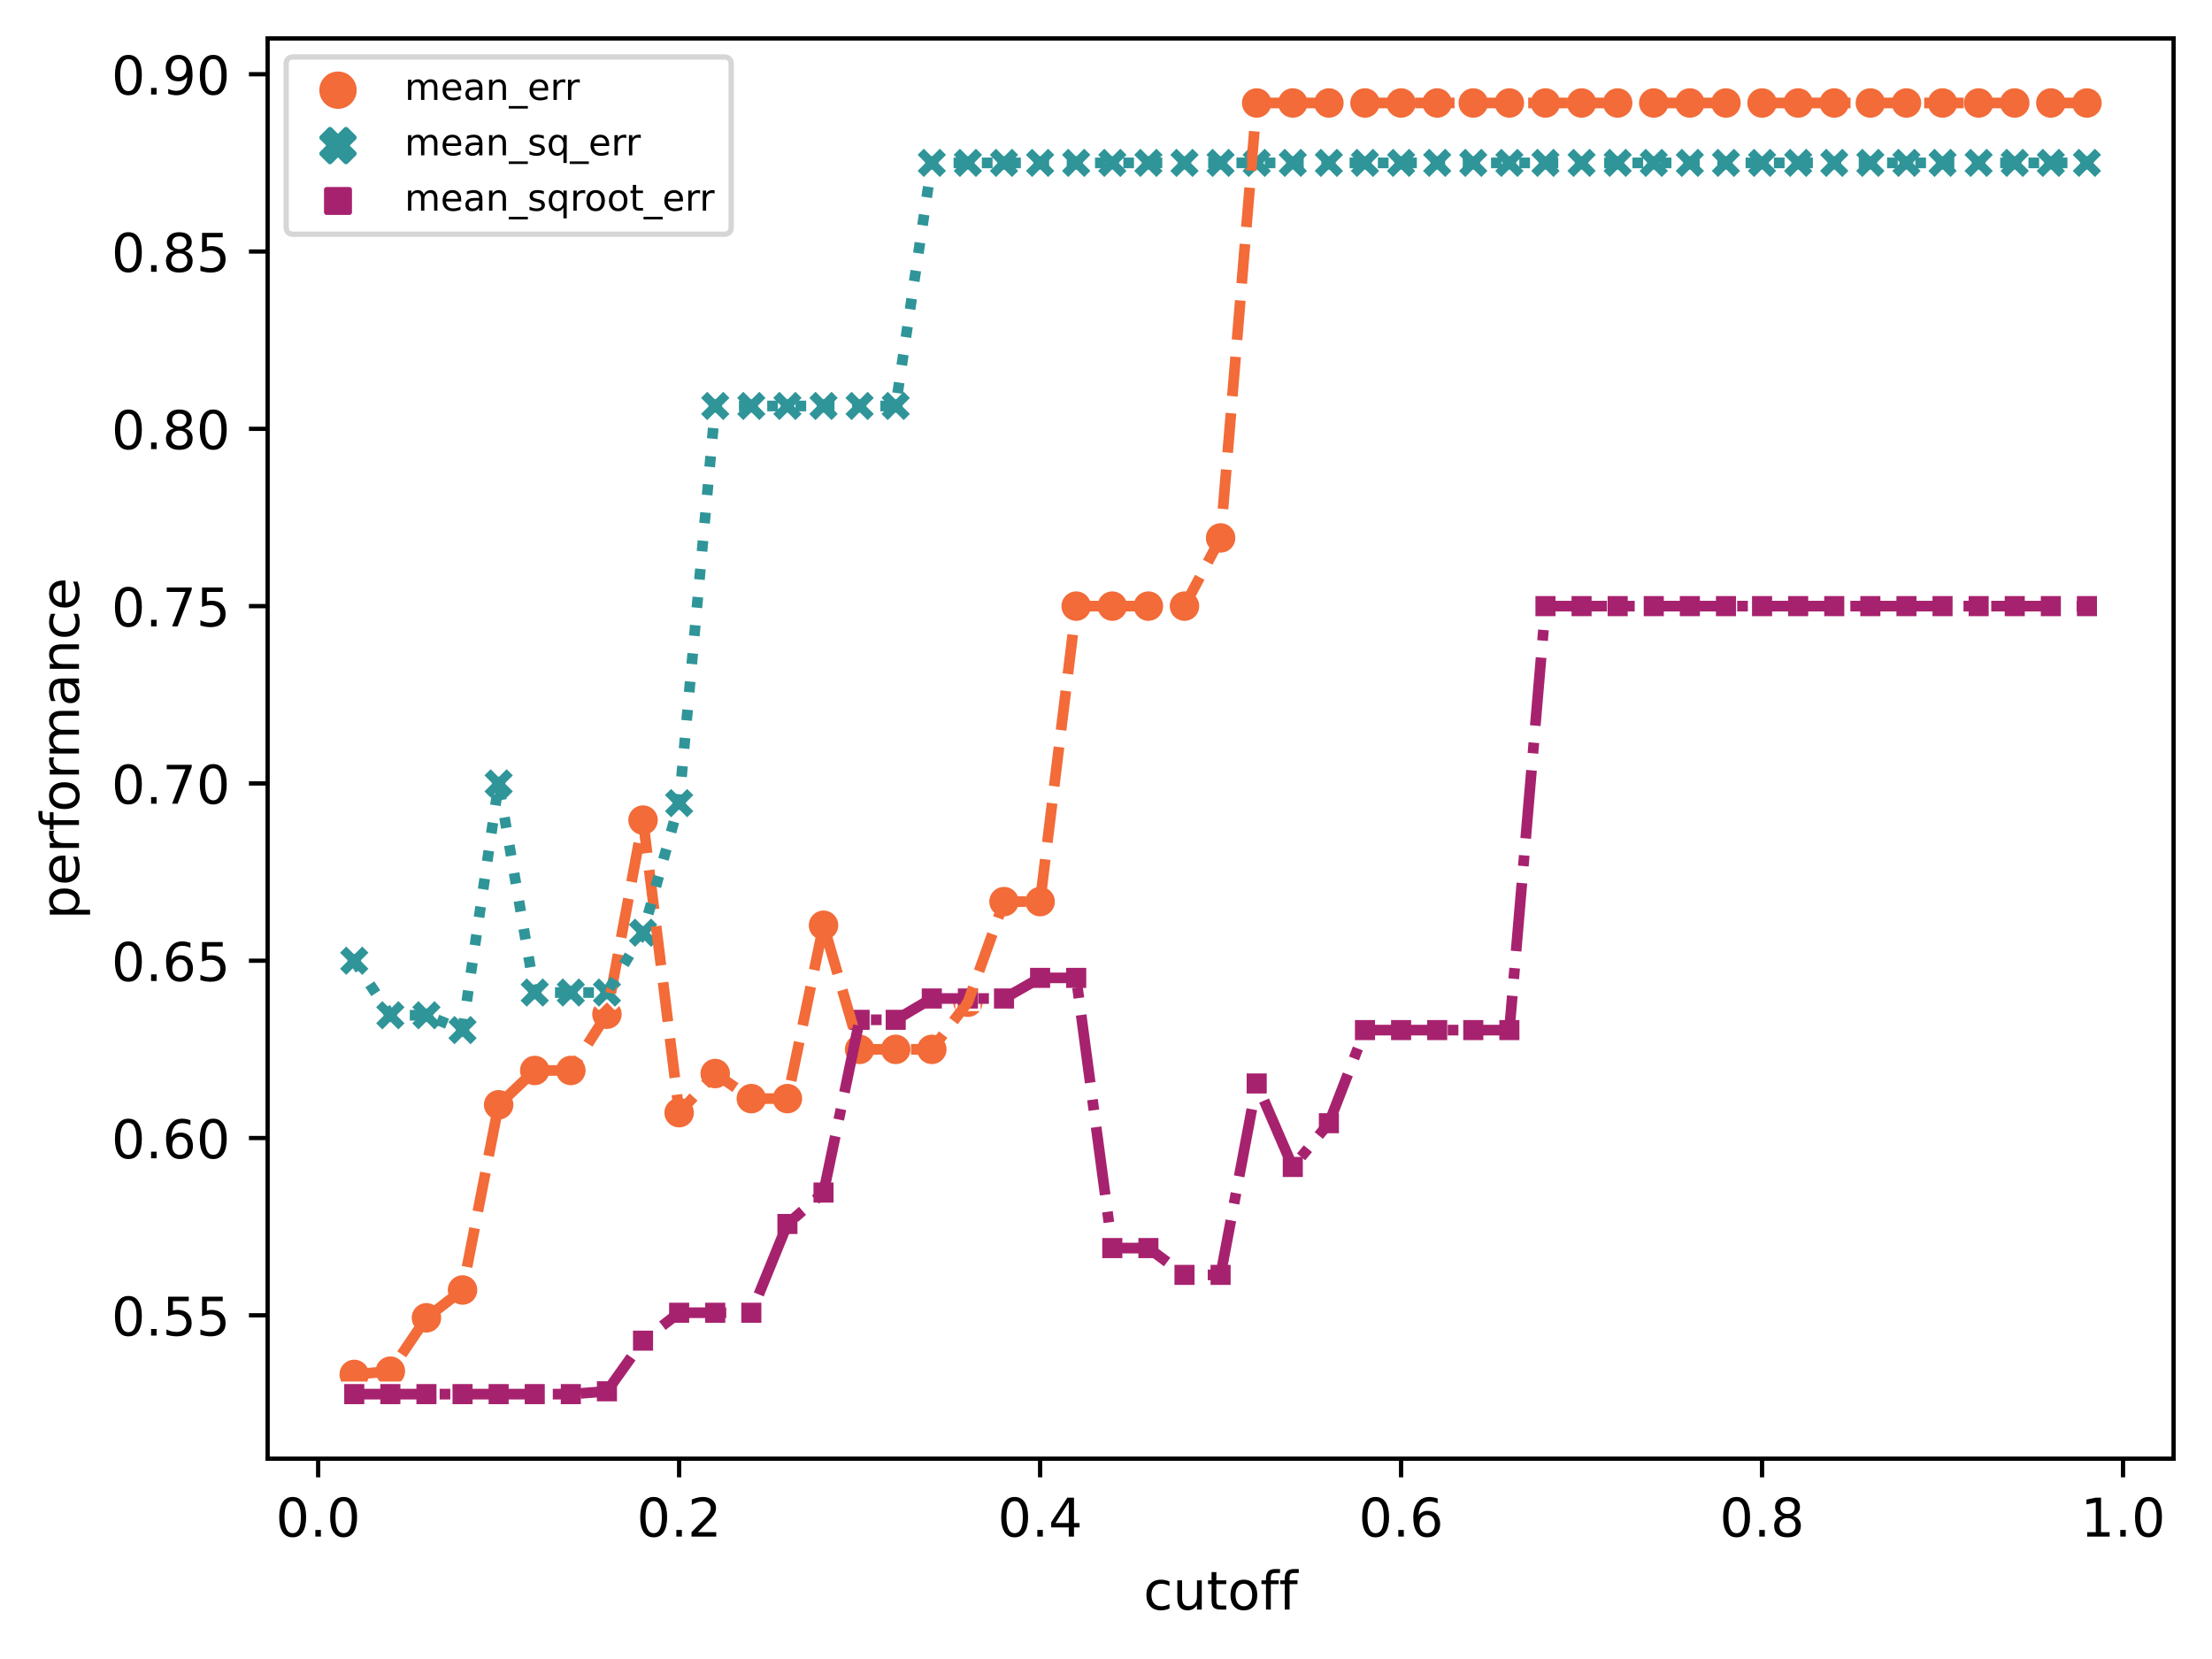 <?xml version="1.0" encoding="utf-8" standalone="no"?>
<!DOCTYPE svg PUBLIC "-//W3C//DTD SVG 1.1//EN"
  "http://www.w3.org/Graphics/SVG/1.1/DTD/svg11.dtd">
<!-- Created with matplotlib (https://matplotlib.org/) -->
<svg height="310.868pt" version="1.1" viewBox="0 0 414.464 310.868" width="414.464pt" xmlns="http://www.w3.org/2000/svg" xmlns:xlink="http://www.w3.org/1999/xlink">
 <defs>
  <style type="text/css">*{stroke-linecap:butt;stroke-linejoin:round;}</style>
 </defs>
 <g id="figure_1">
  <g id="patch_1">
   <path d="M 0 310.868 
L 414.464 310.868 
L 414.464 0 
L 0 0 
z
" style="fill:#ffffff;"/>
  </g>
  <g id="axes_1">
   <g id="patch_2">
    <path d="M 50.144 273.312 
L 407.264 273.312 
L 407.264 7.2 
L 50.144 7.2 
z
" style="fill:#ffffff;"/>
   </g>
   <g id="PathCollection_1">
    <path clip-path="url(#pef6b83e280)" d="M 66.376 260.525 
C 67.172 260.525 67.935 260.209 68.498 259.646 
C 69.06 259.084 69.376 258.32 69.376 257.525 
C 69.376 256.729 69.06 255.966 68.498 255.404 
C 67.935 254.841 67.172 254.525 66.376 254.525 
C 65.581 254.525 64.818 254.841 64.255 255.404 
C 63.693 255.966 63.376 256.729 63.376 257.525 
C 63.376 258.32 63.693 259.084 64.255 259.646 
C 64.818 260.209 65.581 260.525 66.376 260.525 
z
" style="fill:#f26b38;stroke:#ffffff;stroke-width:0.48;"/>
    <path clip-path="url(#pef6b83e280)" d="M 73.14 259.918 
C 73.936 259.918 74.699 259.602 75.261 259.039 
C 75.824 258.477 76.14 257.714 76.14 256.918 
C 76.14 256.122 75.824 255.359 75.261 254.797 
C 74.699 254.234 73.936 253.918 73.14 253.918 
C 72.345 253.918 71.581 254.234 71.019 254.797 
C 70.456 255.359 70.14 256.122 70.14 256.918 
C 70.14 257.714 70.456 258.477 71.019 259.039 
C 71.581 259.602 72.345 259.918 73.14 259.918 
z
" style="fill:#f26b38;stroke:#ffffff;stroke-width:0.48;"/>
    <path clip-path="url(#pef6b83e280)" d="M 79.904 249.919 
C 80.699 249.919 81.462 249.603 82.025 249.041 
C 82.588 248.478 82.904 247.715 82.904 246.919 
C 82.904 246.124 82.588 245.361 82.025 244.798 
C 81.462 244.235 80.699 243.919 79.904 243.919 
C 79.108 243.919 78.345 244.235 77.782 244.798 
C 77.22 245.361 76.904 246.124 76.904 246.919 
C 76.904 247.715 77.22 248.478 77.782 249.041 
C 78.345 249.603 79.108 249.919 79.904 249.919 
z
" style="fill:#f26b38;stroke:#ffffff;stroke-width:0.48;"/>
    <path clip-path="url(#pef6b83e280)" d="M 86.667 244.706 
C 87.463 244.706 88.226 244.39 88.789 243.827 
C 89.351 243.264 89.667 242.501 89.667 241.706 
C 89.667 240.91 89.351 240.147 88.789 239.584 
C 88.226 239.022 87.463 238.706 86.667 238.706 
C 85.872 238.706 85.109 239.022 84.546 239.584 
C 83.983 240.147 83.667 240.91 83.667 241.706 
C 83.667 242.501 83.983 243.264 84.546 243.827 
C 85.109 244.39 85.872 244.706 86.667 244.706 
z
" style="fill:#f26b38;stroke:#ffffff;stroke-width:0.48;"/>
    <path clip-path="url(#pef6b83e280)" d="M 93.431 210.002 
C 94.227 210.002 94.99 209.686 95.552 209.124 
C 96.115 208.561 96.431 207.798 96.431 207.002 
C 96.431 206.207 96.115 205.443 95.552 204.881 
C 94.99 204.318 94.227 204.002 93.431 204.002 
C 92.635 204.002 91.872 204.318 91.31 204.881 
C 90.747 205.443 90.431 206.207 90.431 207.002 
C 90.431 207.798 90.747 208.561 91.31 209.124 
C 91.872 209.686 92.635 210.002 93.431 210.002 
z
" style="fill:#f26b38;stroke:#ffffff;stroke-width:0.48;"/>
    <path clip-path="url(#pef6b83e280)" d="M 100.195 203.576 
C 100.99 203.576 101.753 203.26 102.316 202.697 
C 102.879 202.134 103.195 201.371 103.195 200.576 
C 103.195 199.78 102.879 199.017 102.316 198.454 
C 101.753 197.892 100.99 197.576 100.195 197.576 
C 99.399 197.576 98.636 197.892 98.073 198.454 
C 97.511 199.017 97.195 199.78 97.195 200.576 
C 97.195 201.371 97.511 202.134 98.073 202.697 
C 98.636 203.26 99.399 203.576 100.195 203.576 
z
" style="fill:#f26b38;stroke:#ffffff;stroke-width:0.48;"/>
    <path clip-path="url(#pef6b83e280)" d="M 106.958 203.576 
C 107.754 203.576 108.517 203.26 109.08 202.697 
C 109.642 202.134 109.958 201.371 109.958 200.576 
C 109.958 199.78 109.642 199.017 109.08 198.454 
C 108.517 197.892 107.754 197.576 106.958 197.576 
C 106.163 197.576 105.4 197.892 104.837 198.454 
C 104.274 199.017 103.958 199.78 103.958 200.576 
C 103.958 201.371 104.274 202.134 104.837 202.697 
C 105.4 203.26 106.163 203.576 106.958 203.576 
z
" style="fill:#f26b38;stroke:#ffffff;stroke-width:0.48;"/>
    <path clip-path="url(#pef6b83e280)" d="M 113.722 193.03 
C 114.518 193.03 115.281 192.713 115.843 192.151 
C 116.406 191.588 116.722 190.825 116.722 190.03 
C 116.722 189.234 116.406 188.471 115.843 187.908 
C 115.281 187.346 114.518 187.03 113.722 187.03 
C 112.926 187.03 112.163 187.346 111.601 187.908 
C 111.038 188.471 110.722 189.234 110.722 190.03 
C 110.722 190.825 111.038 191.588 111.601 192.151 
C 112.163 192.713 112.926 193.03 113.722 193.03 
z
" style="fill:#f26b38;stroke:#ffffff;stroke-width:0.48;"/>
    <path clip-path="url(#pef6b83e280)" d="M 120.486 156.664 
C 121.281 156.664 122.044 156.347 122.607 155.785 
C 123.169 155.222 123.486 154.459 123.486 153.664 
C 123.486 152.868 123.169 152.105 122.607 151.542 
C 122.044 150.98 121.281 150.664 120.486 150.664 
C 119.69 150.664 118.927 150.98 118.364 151.542 
C 117.802 152.105 117.486 152.868 117.486 153.664 
C 117.486 154.459 117.802 155.222 118.364 155.785 
C 118.927 156.347 119.69 156.664 120.486 156.664 
z
" style="fill:#f26b38;stroke:#ffffff;stroke-width:0.48;"/>
    <path clip-path="url(#pef6b83e280)" d="M 127.249 211.485 
C 128.045 211.485 128.808 211.169 129.371 210.607 
C 129.933 210.044 130.249 209.281 130.249 208.485 
C 130.249 207.69 129.933 206.927 129.371 206.364 
C 128.808 205.801 128.045 205.485 127.249 205.485 
C 126.454 205.485 125.69 205.801 125.128 206.364 
C 124.565 206.927 124.249 207.69 124.249 208.485 
C 124.249 209.281 124.565 210.044 125.128 210.607 
C 125.69 211.169 126.454 211.485 127.249 211.485 
z
" style="fill:#f26b38;stroke:#ffffff;stroke-width:0.48;"/>
    <path clip-path="url(#pef6b83e280)" d="M 134.013 204.151 
C 134.808 204.151 135.572 203.835 136.134 203.272 
C 136.697 202.71 137.013 201.947 137.013 201.151 
C 137.013 200.355 136.697 199.592 136.134 199.03 
C 135.572 198.467 134.808 198.151 134.013 198.151 
C 133.217 198.151 132.454 198.467 131.892 199.03 
C 131.329 199.592 131.013 200.355 131.013 201.151 
C 131.013 201.947 131.329 202.71 131.892 203.272 
C 132.454 203.835 133.217 204.151 134.013 204.151 
z
" style="fill:#f26b38;stroke:#ffffff;stroke-width:0.48;"/>
    <path clip-path="url(#pef6b83e280)" d="M 140.776 208.849 
C 141.572 208.849 142.335 208.533 142.898 207.97 
C 143.46 207.407 143.776 206.644 143.776 205.849 
C 143.776 205.053 143.46 204.29 142.898 203.727 
C 142.335 203.165 141.572 202.849 140.776 202.849 
C 139.981 202.849 139.218 203.165 138.655 203.727 
C 138.093 204.29 137.776 205.053 137.776 205.849 
C 137.776 206.644 138.093 207.407 138.655 207.97 
C 139.218 208.533 139.981 208.849 140.776 208.849 
z
" style="fill:#f26b38;stroke:#ffffff;stroke-width:0.48;"/>
    <path clip-path="url(#pef6b83e280)" d="M 147.54 208.849 
C 148.336 208.849 149.099 208.533 149.661 207.97 
C 150.224 207.407 150.54 206.644 150.54 205.849 
C 150.54 205.053 150.224 204.29 149.661 203.727 
C 149.099 203.165 148.336 202.849 147.54 202.849 
C 146.745 202.849 145.981 203.165 145.419 203.727 
C 144.856 204.29 144.54 205.053 144.54 205.849 
C 144.54 206.644 144.856 207.407 145.419 207.97 
C 145.981 208.533 146.745 208.849 147.54 208.849 
z
" style="fill:#f26b38;stroke:#ffffff;stroke-width:0.48;"/>
    <path clip-path="url(#pef6b83e280)" d="M 154.304 176.367 
C 155.099 176.367 155.862 176.051 156.425 175.488 
C 156.988 174.925 157.304 174.162 157.304 173.367 
C 157.304 172.571 156.988 171.808 156.425 171.245 
C 155.862 170.683 155.099 170.367 154.304 170.367 
C 153.508 170.367 152.745 170.683 152.182 171.245 
C 151.62 171.808 151.304 172.571 151.304 173.367 
C 151.304 174.162 151.62 174.925 152.182 175.488 
C 152.745 176.051 153.508 176.367 154.304 176.367 
z
" style="fill:#f26b38;stroke:#ffffff;stroke-width:0.48;"/>
    <path clip-path="url(#pef6b83e280)" d="M 161.067 199.621 
C 161.863 199.621 162.626 199.305 163.189 198.742 
C 163.751 198.18 164.067 197.416 164.067 196.621 
C 164.067 195.825 163.751 195.062 163.189 194.5 
C 162.626 193.937 161.863 193.621 161.067 193.621 
C 160.272 193.621 159.509 193.937 158.946 194.5 
C 158.383 195.062 158.067 195.825 158.067 196.621 
C 158.067 197.416 158.383 198.18 158.946 198.742 
C 159.509 199.305 160.272 199.621 161.067 199.621 
z
" style="fill:#f26b38;stroke:#ffffff;stroke-width:0.48;"/>
    <path clip-path="url(#pef6b83e280)" d="M 167.831 199.621 
C 168.627 199.621 169.39 199.305 169.952 198.742 
C 170.515 198.18 170.831 197.416 170.831 196.621 
C 170.831 195.825 170.515 195.062 169.952 194.5 
C 169.39 193.937 168.627 193.621 167.831 193.621 
C 167.035 193.621 166.272 193.937 165.71 194.5 
C 165.147 195.062 164.831 195.825 164.831 196.621 
C 164.831 197.416 165.147 198.18 165.71 198.742 
C 166.272 199.305 167.035 199.621 167.831 199.621 
z
" style="fill:#f26b38;stroke:#ffffff;stroke-width:0.48;"/>
    <path clip-path="url(#pef6b83e280)" d="M 174.595 199.621 
C 175.39 199.621 176.153 199.305 176.716 198.742 
C 177.279 198.18 177.595 197.416 177.595 196.621 
C 177.595 195.825 177.279 195.062 176.716 194.5 
C 176.153 193.937 175.39 193.621 174.595 193.621 
C 173.799 193.621 173.036 193.937 172.473 194.5 
C 171.911 195.062 171.595 195.825 171.595 196.621 
C 171.595 197.416 171.911 198.18 172.473 198.742 
C 173.036 199.305 173.799 199.621 174.595 199.621 
z
" style="fill:#f26b38;stroke:#ffffff;stroke-width:0.48;"/>
    <path clip-path="url(#pef6b83e280)" d="M 181.358 190.786 
C 182.154 190.786 182.917 190.47 183.48 189.907 
C 184.042 189.344 184.358 188.581 184.358 187.786 
C 184.358 186.99 184.042 186.227 183.48 185.664 
C 182.917 185.102 182.154 184.786 181.358 184.786 
C 180.563 184.786 179.8 185.102 179.237 185.664 
C 178.674 186.227 178.358 186.99 178.358 187.786 
C 178.358 188.581 178.674 189.344 179.237 189.907 
C 179.8 190.47 180.563 190.786 181.358 190.786 
z
" style="fill:#f26b38;stroke:#ffffff;stroke-width:0.48;"/>
    <path clip-path="url(#pef6b83e280)" d="M 188.122 171.937 
C 188.918 171.937 189.681 171.621 190.243 171.059 
C 190.806 170.496 191.122 169.733 191.122 168.937 
C 191.122 168.142 190.806 167.378 190.243 166.816 
C 189.681 166.253 188.918 165.937 188.122 165.937 
C 187.326 165.937 186.563 166.253 186.001 166.816 
C 185.438 167.378 185.122 168.142 185.122 168.937 
C 185.122 169.733 185.438 170.496 186.001 171.059 
C 186.563 171.621 187.326 171.937 188.122 171.937 
z
" style="fill:#f26b38;stroke:#ffffff;stroke-width:0.48;"/>
    <path clip-path="url(#pef6b83e280)" d="M 194.886 171.937 
C 195.681 171.937 196.444 171.621 197.007 171.059 
C 197.569 170.496 197.886 169.733 197.886 168.937 
C 197.886 168.142 197.569 167.378 197.007 166.816 
C 196.444 166.253 195.681 165.937 194.886 165.937 
C 194.09 165.937 193.327 166.253 192.764 166.816 
C 192.202 167.378 191.886 168.142 191.886 168.937 
C 191.886 169.733 192.202 170.496 192.764 171.059 
C 193.327 171.621 194.09 171.937 194.886 171.937 
z
" style="fill:#f26b38;stroke:#ffffff;stroke-width:0.48;"/>
    <path clip-path="url(#pef6b83e280)" d="M 201.649 116.57 
C 202.445 116.57 203.208 116.254 203.771 115.691 
C 204.333 115.129 204.649 114.366 204.649 113.57 
C 204.649 112.774 204.333 112.011 203.771 111.449 
C 203.208 110.886 202.445 110.57 201.649 110.57 
C 200.854 110.57 200.09 110.886 199.528 111.449 
C 198.965 112.011 198.649 112.774 198.649 113.57 
C 198.649 114.366 198.965 115.129 199.528 115.691 
C 200.09 116.254 200.854 116.57 201.649 116.57 
z
" style="fill:#f26b38;stroke:#ffffff;stroke-width:0.48;"/>
    <path clip-path="url(#pef6b83e280)" d="M 208.413 116.57 
C 209.208 116.57 209.972 116.254 210.534 115.691 
C 211.097 115.129 211.413 114.366 211.413 113.57 
C 211.413 112.774 211.097 112.011 210.534 111.449 
C 209.972 110.886 209.208 110.57 208.413 110.57 
C 207.617 110.57 206.854 110.886 206.292 111.449 
C 205.729 112.011 205.413 112.774 205.413 113.57 
C 205.413 114.366 205.729 115.129 206.292 115.691 
C 206.854 116.254 207.617 116.57 208.413 116.57 
z
" style="fill:#f26b38;stroke:#ffffff;stroke-width:0.48;"/>
    <path clip-path="url(#pef6b83e280)" d="M 215.176 116.57 
C 215.972 116.57 216.735 116.254 217.298 115.691 
C 217.86 115.129 218.176 114.366 218.176 113.57 
C 218.176 112.774 217.86 112.011 217.298 111.449 
C 216.735 110.886 215.972 110.57 215.176 110.57 
C 214.381 110.57 213.618 110.886 213.055 111.449 
C 212.493 112.011 212.176 112.774 212.176 113.57 
C 212.176 114.366 212.493 115.129 213.055 115.691 
C 213.618 116.254 214.381 116.57 215.176 116.57 
z
" style="fill:#f26b38;stroke:#ffffff;stroke-width:0.48;"/>
    <path clip-path="url(#pef6b83e280)" d="M 221.94 116.57 
C 222.736 116.57 223.499 116.254 224.061 115.691 
C 224.624 115.129 224.94 114.366 224.94 113.57 
C 224.94 112.774 224.624 112.011 224.061 111.449 
C 223.499 110.886 222.736 110.57 221.94 110.57 
C 221.145 110.57 220.381 110.886 219.819 111.449 
C 219.256 112.011 218.94 112.774 218.94 113.57 
C 218.94 114.366 219.256 115.129 219.819 115.691 
C 220.381 116.254 221.145 116.57 221.94 116.57 
z
" style="fill:#f26b38;stroke:#ffffff;stroke-width:0.48;"/>
    <path clip-path="url(#pef6b83e280)" d="M 228.704 103.793 
C 229.499 103.793 230.262 103.477 230.825 102.914 
C 231.388 102.352 231.704 101.589 231.704 100.793 
C 231.704 99.997 231.388 99.234 230.825 98.672 
C 230.262 98.109 229.499 97.793 228.704 97.793 
C 227.908 97.793 227.145 98.109 226.582 98.672 
C 226.02 99.234 225.704 99.997 225.704 100.793 
C 225.704 101.589 226.02 102.352 226.582 102.914 
C 227.145 103.477 227.908 103.793 228.704 103.793 
z
" style="fill:#f26b38;stroke:#ffffff;stroke-width:0.48;"/>
    <path clip-path="url(#pef6b83e280)" d="M 235.467 22.296 
C 236.263 22.296 237.026 21.98 237.589 21.417 
C 238.151 20.855 238.467 20.092 238.467 19.296 
C 238.467 18.5 238.151 17.737 237.589 17.175 
C 237.026 16.612 236.263 16.296 235.467 16.296 
C 234.672 16.296 233.909 16.612 233.346 17.175 
C 232.783 17.737 232.467 18.5 232.467 19.296 
C 232.467 20.092 232.783 20.855 233.346 21.417 
C 233.909 21.98 234.672 22.296 235.467 22.296 
z
" style="fill:#f26b38;stroke:#ffffff;stroke-width:0.48;"/>
    <path clip-path="url(#pef6b83e280)" d="M 242.231 22.296 
C 243.027 22.296 243.79 21.98 244.352 21.417 
C 244.915 20.855 245.231 20.092 245.231 19.296 
C 245.231 18.5 244.915 17.737 244.352 17.175 
C 243.79 16.612 243.027 16.296 242.231 16.296 
C 241.435 16.296 240.672 16.612 240.11 17.175 
C 239.547 17.737 239.231 18.5 239.231 19.296 
C 239.231 20.092 239.547 20.855 240.11 21.417 
C 240.672 21.98 241.435 22.296 242.231 22.296 
z
" style="fill:#f26b38;stroke:#ffffff;stroke-width:0.48;"/>
    <path clip-path="url(#pef6b83e280)" d="M 248.995 22.296 
C 249.79 22.296 250.553 21.98 251.116 21.417 
C 251.679 20.855 251.995 20.092 251.995 19.296 
C 251.995 18.5 251.679 17.737 251.116 17.175 
C 250.553 16.612 249.79 16.296 248.995 16.296 
C 248.199 16.296 247.436 16.612 246.873 17.175 
C 246.311 17.737 245.995 18.5 245.995 19.296 
C 245.995 20.092 246.311 20.855 246.873 21.417 
C 247.436 21.98 248.199 22.296 248.995 22.296 
z
" style="fill:#f26b38;stroke:#ffffff;stroke-width:0.48;"/>
    <path clip-path="url(#pef6b83e280)" d="M 255.758 22.296 
C 256.554 22.296 257.317 21.98 257.88 21.417 
C 258.442 20.855 258.758 20.092 258.758 19.296 
C 258.758 18.5 258.442 17.737 257.88 17.175 
C 257.317 16.612 256.554 16.296 255.758 16.296 
C 254.963 16.296 254.2 16.612 253.637 17.175 
C 253.074 17.737 252.758 18.5 252.758 19.296 
C 252.758 20.092 253.074 20.855 253.637 21.417 
C 254.2 21.98 254.963 22.296 255.758 22.296 
z
" style="fill:#f26b38;stroke:#ffffff;stroke-width:0.48;"/>
    <path clip-path="url(#pef6b83e280)" d="M 262.522 22.296 
C 263.318 22.296 264.081 21.98 264.643 21.417 
C 265.206 20.855 265.522 20.092 265.522 19.296 
C 265.522 18.5 265.206 17.737 264.643 17.175 
C 264.081 16.612 263.318 16.296 262.522 16.296 
C 261.726 16.296 260.963 16.612 260.401 17.175 
C 259.838 17.737 259.522 18.5 259.522 19.296 
C 259.522 20.092 259.838 20.855 260.401 21.417 
C 260.963 21.98 261.726 22.296 262.522 22.296 
z
" style="fill:#f26b38;stroke:#ffffff;stroke-width:0.48;"/>
    <path clip-path="url(#pef6b83e280)" d="M 269.286 22.296 
C 270.081 22.296 270.844 21.98 271.407 21.417 
C 271.969 20.855 272.286 20.092 272.286 19.296 
C 272.286 18.5 271.969 17.737 271.407 17.175 
C 270.844 16.612 270.081 16.296 269.286 16.296 
C 268.49 16.296 267.727 16.612 267.164 17.175 
C 266.602 17.737 266.286 18.5 266.286 19.296 
C 266.286 20.092 266.602 20.855 267.164 21.417 
C 267.727 21.98 268.49 22.296 269.286 22.296 
z
" style="fill:#f26b38;stroke:#ffffff;stroke-width:0.48;"/>
    <path clip-path="url(#pef6b83e280)" d="M 276.049 22.296 
C 276.845 22.296 277.608 21.98 278.171 21.417 
C 278.733 20.855 279.049 20.092 279.049 19.296 
C 279.049 18.5 278.733 17.737 278.171 17.175 
C 277.608 16.612 276.845 16.296 276.049 16.296 
C 275.254 16.296 274.49 16.612 273.928 17.175 
C 273.365 17.737 273.049 18.5 273.049 19.296 
C 273.049 20.092 273.365 20.855 273.928 21.417 
C 274.49 21.98 275.254 22.296 276.049 22.296 
z
" style="fill:#f26b38;stroke:#ffffff;stroke-width:0.48;"/>
    <path clip-path="url(#pef6b83e280)" d="M 282.813 22.296 
C 283.608 22.296 284.372 21.98 284.934 21.417 
C 285.497 20.855 285.813 20.092 285.813 19.296 
C 285.813 18.5 285.497 17.737 284.934 17.175 
C 284.372 16.612 283.608 16.296 282.813 16.296 
C 282.017 16.296 281.254 16.612 280.692 17.175 
C 280.129 17.737 279.813 18.5 279.813 19.296 
C 279.813 20.092 280.129 20.855 280.692 21.417 
C 281.254 21.98 282.017 22.296 282.813 22.296 
z
" style="fill:#f26b38;stroke:#ffffff;stroke-width:0.48;"/>
    <path clip-path="url(#pef6b83e280)" d="M 289.576 22.296 
C 290.372 22.296 291.135 21.98 291.698 21.417 
C 292.26 20.855 292.576 20.092 292.576 19.296 
C 292.576 18.5 292.26 17.737 291.698 17.175 
C 291.135 16.612 290.372 16.296 289.576 16.296 
C 288.781 16.296 288.018 16.612 287.455 17.175 
C 286.893 17.737 286.576 18.5 286.576 19.296 
C 286.576 20.092 286.893 20.855 287.455 21.417 
C 288.018 21.98 288.781 22.296 289.576 22.296 
z
" style="fill:#f26b38;stroke:#ffffff;stroke-width:0.48;"/>
    <path clip-path="url(#pef6b83e280)" d="M 296.34 22.296 
C 297.136 22.296 297.899 21.98 298.461 21.417 
C 299.024 20.855 299.34 20.092 299.34 19.296 
C 299.34 18.5 299.024 17.737 298.461 17.175 
C 297.899 16.612 297.136 16.296 296.34 16.296 
C 295.545 16.296 294.781 16.612 294.219 17.175 
C 293.656 17.737 293.34 18.5 293.34 19.296 
C 293.34 20.092 293.656 20.855 294.219 21.417 
C 294.781 21.98 295.545 22.296 296.34 22.296 
z
" style="fill:#f26b38;stroke:#ffffff;stroke-width:0.48;"/>
    <path clip-path="url(#pef6b83e280)" d="M 303.104 22.296 
C 303.899 22.296 304.662 21.98 305.225 21.417 
C 305.788 20.855 306.104 20.092 306.104 19.296 
C 306.104 18.5 305.788 17.737 305.225 17.175 
C 304.662 16.612 303.899 16.296 303.104 16.296 
C 302.308 16.296 301.545 16.612 300.982 17.175 
C 300.42 17.737 300.104 18.5 300.104 19.296 
C 300.104 20.092 300.42 20.855 300.982 21.417 
C 301.545 21.98 302.308 22.296 303.104 22.296 
z
" style="fill:#f26b38;stroke:#ffffff;stroke-width:0.48;"/>
    <path clip-path="url(#pef6b83e280)" d="M 309.867 22.296 
C 310.663 22.296 311.426 21.98 311.989 21.417 
C 312.551 20.855 312.867 20.092 312.867 19.296 
C 312.867 18.5 312.551 17.737 311.989 17.175 
C 311.426 16.612 310.663 16.296 309.867 16.296 
C 309.072 16.296 308.309 16.612 307.746 17.175 
C 307.183 17.737 306.867 18.5 306.867 19.296 
C 306.867 20.092 307.183 20.855 307.746 21.417 
C 308.309 21.98 309.072 22.296 309.867 22.296 
z
" style="fill:#f26b38;stroke:#ffffff;stroke-width:0.48;"/>
    <path clip-path="url(#pef6b83e280)" d="M 316.631 22.296 
C 317.427 22.296 318.19 21.98 318.752 21.417 
C 319.315 20.855 319.631 20.092 319.631 19.296 
C 319.631 18.5 319.315 17.737 318.752 17.175 
C 318.19 16.612 317.427 16.296 316.631 16.296 
C 315.835 16.296 315.072 16.612 314.51 17.175 
C 313.947 17.737 313.631 18.5 313.631 19.296 
C 313.631 20.092 313.947 20.855 314.51 21.417 
C 315.072 21.98 315.835 22.296 316.631 22.296 
z
" style="fill:#f26b38;stroke:#ffffff;stroke-width:0.48;"/>
    <path clip-path="url(#pef6b83e280)" d="M 323.395 22.296 
C 324.19 22.296 324.953 21.98 325.516 21.417 
C 326.079 20.855 326.395 20.092 326.395 19.296 
C 326.395 18.5 326.079 17.737 325.516 17.175 
C 324.953 16.612 324.19 16.296 323.395 16.296 
C 322.599 16.296 321.836 16.612 321.273 17.175 
C 320.711 17.737 320.395 18.5 320.395 19.296 
C 320.395 20.092 320.711 20.855 321.273 21.417 
C 321.836 21.98 322.599 22.296 323.395 22.296 
z
" style="fill:#f26b38;stroke:#ffffff;stroke-width:0.48;"/>
    <path clip-path="url(#pef6b83e280)" d="M 330.158 22.296 
C 330.954 22.296 331.717 21.98 332.28 21.417 
C 332.842 20.855 333.158 20.092 333.158 19.296 
C 333.158 18.5 332.842 17.737 332.28 17.175 
C 331.717 16.612 330.954 16.296 330.158 16.296 
C 329.363 16.296 328.6 16.612 328.037 17.175 
C 327.474 17.737 327.158 18.5 327.158 19.296 
C 327.158 20.092 327.474 20.855 328.037 21.417 
C 328.6 21.98 329.363 22.296 330.158 22.296 
z
" style="fill:#f26b38;stroke:#ffffff;stroke-width:0.48;"/>
    <path clip-path="url(#pef6b83e280)" d="M 336.922 22.296 
C 337.718 22.296 338.481 21.98 339.043 21.417 
C 339.606 20.855 339.922 20.092 339.922 19.296 
C 339.922 18.5 339.606 17.737 339.043 17.175 
C 338.481 16.612 337.718 16.296 336.922 16.296 
C 336.126 16.296 335.363 16.612 334.801 17.175 
C 334.238 17.737 333.922 18.5 333.922 19.296 
C 333.922 20.092 334.238 20.855 334.801 21.417 
C 335.363 21.98 336.126 22.296 336.922 22.296 
z
" style="fill:#f26b38;stroke:#ffffff;stroke-width:0.48;"/>
    <path clip-path="url(#pef6b83e280)" d="M 343.686 22.296 
C 344.481 22.296 345.244 21.98 345.807 21.417 
C 346.369 20.855 346.686 20.092 346.686 19.296 
C 346.686 18.5 346.369 17.737 345.807 17.175 
C 345.244 16.612 344.481 16.296 343.686 16.296 
C 342.89 16.296 342.127 16.612 341.564 17.175 
C 341.002 17.737 340.686 18.5 340.686 19.296 
C 340.686 20.092 341.002 20.855 341.564 21.417 
C 342.127 21.98 342.89 22.296 343.686 22.296 
z
" style="fill:#f26b38;stroke:#ffffff;stroke-width:0.48;"/>
    <path clip-path="url(#pef6b83e280)" d="M 350.449 22.296 
C 351.245 22.296 352.008 21.98 352.571 21.417 
C 353.133 20.855 353.449 20.092 353.449 19.296 
C 353.449 18.5 353.133 17.737 352.571 17.175 
C 352.008 16.612 351.245 16.296 350.449 16.296 
C 349.654 16.296 348.89 16.612 348.328 17.175 
C 347.765 17.737 347.449 18.5 347.449 19.296 
C 347.449 20.092 347.765 20.855 348.328 21.417 
C 348.89 21.98 349.654 22.296 350.449 22.296 
z
" style="fill:#f26b38;stroke:#ffffff;stroke-width:0.48;"/>
    <path clip-path="url(#pef6b83e280)" d="M 357.213 22.296 
C 358.008 22.296 358.772 21.98 359.334 21.417 
C 359.897 20.855 360.213 20.092 360.213 19.296 
C 360.213 18.5 359.897 17.737 359.334 17.175 
C 358.772 16.612 358.008 16.296 357.213 16.296 
C 356.417 16.296 355.654 16.612 355.092 17.175 
C 354.529 17.737 354.213 18.5 354.213 19.296 
C 354.213 20.092 354.529 20.855 355.092 21.417 
C 355.654 21.98 356.417 22.296 357.213 22.296 
z
" style="fill:#f26b38;stroke:#ffffff;stroke-width:0.48;"/>
    <path clip-path="url(#pef6b83e280)" d="M 363.976 22.296 
C 364.772 22.296 365.535 21.98 366.098 21.417 
C 366.66 20.855 366.976 20.092 366.976 19.296 
C 366.976 18.5 366.66 17.737 366.098 17.175 
C 365.535 16.612 364.772 16.296 363.976 16.296 
C 363.181 16.296 362.418 16.612 361.855 17.175 
C 361.293 17.737 360.976 18.5 360.976 19.296 
C 360.976 20.092 361.293 20.855 361.855 21.417 
C 362.418 21.98 363.181 22.296 363.976 22.296 
z
" style="fill:#f26b38;stroke:#ffffff;stroke-width:0.48;"/>
    <path clip-path="url(#pef6b83e280)" d="M 370.74 22.296 
C 371.536 22.296 372.299 21.98 372.861 21.417 
C 373.424 20.855 373.74 20.092 373.74 19.296 
C 373.74 18.5 373.424 17.737 372.861 17.175 
C 372.299 16.612 371.536 16.296 370.74 16.296 
C 369.945 16.296 369.181 16.612 368.619 17.175 
C 368.056 17.737 367.74 18.5 367.74 19.296 
C 367.74 20.092 368.056 20.855 368.619 21.417 
C 369.181 21.98 369.945 22.296 370.74 22.296 
z
" style="fill:#f26b38;stroke:#ffffff;stroke-width:0.48;"/>
    <path clip-path="url(#pef6b83e280)" d="M 377.504 22.296 
C 378.299 22.296 379.062 21.98 379.625 21.417 
C 380.188 20.855 380.504 20.092 380.504 19.296 
C 380.504 18.5 380.188 17.737 379.625 17.175 
C 379.062 16.612 378.299 16.296 377.504 16.296 
C 376.708 16.296 375.945 16.612 375.382 17.175 
C 374.82 17.737 374.504 18.5 374.504 19.296 
C 374.504 20.092 374.82 20.855 375.382 21.417 
C 375.945 21.98 376.708 22.296 377.504 22.296 
z
" style="fill:#f26b38;stroke:#ffffff;stroke-width:0.48;"/>
    <path clip-path="url(#pef6b83e280)" d="M 384.267 22.296 
C 385.063 22.296 385.826 21.98 386.389 21.417 
C 386.951 20.855 387.267 20.092 387.267 19.296 
C 387.267 18.5 386.951 17.737 386.389 17.175 
C 385.826 16.612 385.063 16.296 384.267 16.296 
C 383.472 16.296 382.709 16.612 382.146 17.175 
C 381.583 17.737 381.267 18.5 381.267 19.296 
C 381.267 20.092 381.583 20.855 382.146 21.417 
C 382.709 21.98 383.472 22.296 384.267 22.296 
z
" style="fill:#f26b38;stroke:#ffffff;stroke-width:0.48;"/>
    <path clip-path="url(#pef6b83e280)" d="M 391.031 22.296 
C 391.827 22.296 392.59 21.98 393.152 21.417 
C 393.715 20.855 394.031 20.092 394.031 19.296 
C 394.031 18.5 393.715 17.737 393.152 17.175 
C 392.59 16.612 391.827 16.296 391.031 16.296 
C 390.235 16.296 389.472 16.612 388.91 17.175 
C 388.347 17.737 388.031 18.5 388.031 19.296 
C 388.031 20.092 388.347 20.855 388.91 21.417 
C 389.472 21.98 390.235 22.296 391.031 22.296 
z
" style="fill:#f26b38;stroke:#ffffff;stroke-width:0.48;"/>
    <path clip-path="url(#pef6b83e280)" d="M 64.876 183.011 
L 66.376 181.511 
L 67.876 183.011 
L 69.376 181.511 
L 67.876 180.011 
L 69.376 178.511 
L 67.876 177.011 
L 66.376 178.511 
L 64.876 177.011 
L 63.376 178.511 
L 64.876 180.011 
L 63.376 181.511 
z
" style="fill:#2f9599;stroke:#ffffff;stroke-width:0.48;"/>
    <path clip-path="url(#pef6b83e280)" d="M 71.64 193.232 
L 73.14 191.732 
L 74.64 193.232 
L 76.14 191.732 
L 74.64 190.232 
L 76.14 188.732 
L 74.64 187.232 
L 73.14 188.732 
L 71.64 187.232 
L 70.14 188.732 
L 71.64 190.232 
L 70.14 191.732 
z
" style="fill:#2f9599;stroke:#ffffff;stroke-width:0.48;"/>
    <path clip-path="url(#pef6b83e280)" d="M 78.404 193.232 
L 79.904 191.732 
L 81.404 193.232 
L 82.904 191.732 
L 81.404 190.232 
L 82.904 188.732 
L 81.404 187.232 
L 79.904 188.732 
L 78.404 187.232 
L 76.904 188.732 
L 78.404 190.232 
L 76.904 191.732 
z
" style="fill:#2f9599;stroke:#ffffff;stroke-width:0.48;"/>
    <path clip-path="url(#pef6b83e280)" d="M 85.167 196.01 
L 86.667 194.51 
L 88.167 196.01 
L 89.667 194.51 
L 88.167 193.01 
L 89.667 191.51 
L 88.167 190.01 
L 86.667 191.51 
L 85.167 190.01 
L 83.667 191.51 
L 85.167 193.01 
L 83.667 194.51 
z
" style="fill:#2f9599;stroke:#ffffff;stroke-width:0.48;"/>
    <path clip-path="url(#pef6b83e280)" d="M 91.931 149.79 
L 93.431 148.29 
L 94.931 149.79 
L 96.431 148.29 
L 94.931 146.79 
L 96.431 145.29 
L 94.931 143.79 
L 93.431 145.29 
L 91.931 143.79 
L 90.431 145.29 
L 91.931 146.79 
L 90.431 148.29 
z
" style="fill:#2f9599;stroke:#ffffff;stroke-width:0.48;"/>
    <path clip-path="url(#pef6b83e280)" d="M 98.695 188.973 
L 100.195 187.473 
L 101.695 188.973 
L 103.195 187.473 
L 101.695 185.973 
L 103.195 184.473 
L 101.695 182.973 
L 100.195 184.473 
L 98.695 182.973 
L 97.195 184.473 
L 98.695 185.973 
L 97.195 187.473 
z
" style="fill:#2f9599;stroke:#ffffff;stroke-width:0.48;"/>
    <path clip-path="url(#pef6b83e280)" d="M 105.458 188.973 
L 106.958 187.473 
L 108.458 188.973 
L 109.958 187.473 
L 108.458 185.973 
L 109.958 184.473 
L 108.458 182.973 
L 106.958 184.473 
L 105.458 182.973 
L 103.958 184.473 
L 105.458 185.973 
L 103.958 187.473 
z
" style="fill:#2f9599;stroke:#ffffff;stroke-width:0.48;"/>
    <path clip-path="url(#pef6b83e280)" d="M 112.222 188.973 
L 113.722 187.473 
L 115.222 188.973 
L 116.722 187.473 
L 115.222 185.973 
L 116.722 184.473 
L 115.222 182.973 
L 113.722 184.473 
L 112.222 182.973 
L 110.722 184.473 
L 112.222 185.973 
L 110.722 187.473 
z
" style="fill:#2f9599;stroke:#ffffff;stroke-width:0.48;"/>
    <path clip-path="url(#pef6b83e280)" d="M 118.986 177.765 
L 120.486 176.265 
L 121.986 177.765 
L 123.486 176.265 
L 121.986 174.765 
L 123.486 173.265 
L 121.986 171.765 
L 120.486 173.265 
L 118.986 171.765 
L 117.486 173.265 
L 118.986 174.765 
L 117.486 176.265 
z
" style="fill:#2f9599;stroke:#ffffff;stroke-width:0.48;"/>
    <path clip-path="url(#pef6b83e280)" d="M 125.749 153.481 
L 127.249 151.981 
L 128.749 153.481 
L 130.249 151.981 
L 128.749 150.481 
L 130.249 148.981 
L 128.749 147.481 
L 127.249 148.981 
L 125.749 147.481 
L 124.249 148.981 
L 125.749 150.481 
L 124.249 151.981 
z
" style="fill:#2f9599;stroke:#ffffff;stroke-width:0.48;"/>
    <path clip-path="url(#pef6b83e280)" d="M 132.513 79.063 
L 134.013 77.563 
L 135.513 79.063 
L 137.013 77.563 
L 135.513 76.063 
L 137.013 74.563 
L 135.513 73.063 
L 134.013 74.563 
L 132.513 73.063 
L 131.013 74.563 
L 132.513 76.063 
L 131.013 77.563 
z
" style="fill:#2f9599;stroke:#ffffff;stroke-width:0.48;"/>
    <path clip-path="url(#pef6b83e280)" d="M 139.276 79.063 
L 140.776 77.563 
L 142.276 79.063 
L 143.776 77.563 
L 142.276 76.063 
L 143.776 74.563 
L 142.276 73.063 
L 140.776 74.563 
L 139.276 73.063 
L 137.776 74.563 
L 139.276 76.063 
L 137.776 77.563 
z
" style="fill:#2f9599;stroke:#ffffff;stroke-width:0.48;"/>
    <path clip-path="url(#pef6b83e280)" d="M 146.04 79.063 
L 147.54 77.563 
L 149.04 79.063 
L 150.54 77.563 
L 149.04 76.063 
L 150.54 74.563 
L 149.04 73.063 
L 147.54 74.563 
L 146.04 73.063 
L 144.54 74.563 
L 146.04 76.063 
L 144.54 77.563 
z
" style="fill:#2f9599;stroke:#ffffff;stroke-width:0.48;"/>
    <path clip-path="url(#pef6b83e280)" d="M 152.804 79.063 
L 154.304 77.563 
L 155.804 79.063 
L 157.304 77.563 
L 155.804 76.063 
L 157.304 74.563 
L 155.804 73.063 
L 154.304 74.563 
L 152.804 73.063 
L 151.304 74.563 
L 152.804 76.063 
L 151.304 77.563 
z
" style="fill:#2f9599;stroke:#ffffff;stroke-width:0.48;"/>
    <path clip-path="url(#pef6b83e280)" d="M 159.567 79.063 
L 161.067 77.563 
L 162.567 79.063 
L 164.067 77.563 
L 162.567 76.063 
L 164.067 74.563 
L 162.567 73.063 
L 161.067 74.563 
L 159.567 73.063 
L 158.067 74.563 
L 159.567 76.063 
L 158.067 77.563 
z
" style="fill:#2f9599;stroke:#ffffff;stroke-width:0.48;"/>
    <path clip-path="url(#pef6b83e280)" d="M 166.331 79.063 
L 167.831 77.563 
L 169.331 79.063 
L 170.831 77.563 
L 169.331 76.063 
L 170.831 74.563 
L 169.331 73.063 
L 167.831 74.563 
L 166.331 73.063 
L 164.831 74.563 
L 166.331 76.063 
L 164.831 77.563 
z
" style="fill:#2f9599;stroke:#ffffff;stroke-width:0.48;"/>
    <path clip-path="url(#pef6b83e280)" d="M 173.095 33.519 
L 174.595 32.019 
L 176.095 33.519 
L 177.595 32.019 
L 176.095 30.519 
L 177.595 29.019 
L 176.095 27.519 
L 174.595 29.019 
L 173.095 27.519 
L 171.595 29.019 
L 173.095 30.519 
L 171.595 32.019 
z
" style="fill:#2f9599;stroke:#ffffff;stroke-width:0.48;"/>
    <path clip-path="url(#pef6b83e280)" d="M 179.858 33.519 
L 181.358 32.019 
L 182.858 33.519 
L 184.358 32.019 
L 182.858 30.519 
L 184.358 29.019 
L 182.858 27.519 
L 181.358 29.019 
L 179.858 27.519 
L 178.358 29.019 
L 179.858 30.519 
L 178.358 32.019 
z
" style="fill:#2f9599;stroke:#ffffff;stroke-width:0.48;"/>
    <path clip-path="url(#pef6b83e280)" d="M 186.622 33.519 
L 188.122 32.019 
L 189.622 33.519 
L 191.122 32.019 
L 189.622 30.519 
L 191.122 29.019 
L 189.622 27.519 
L 188.122 29.019 
L 186.622 27.519 
L 185.122 29.019 
L 186.622 30.519 
L 185.122 32.019 
z
" style="fill:#2f9599;stroke:#ffffff;stroke-width:0.48;"/>
    <path clip-path="url(#pef6b83e280)" d="M 193.386 33.519 
L 194.886 32.019 
L 196.386 33.519 
L 197.886 32.019 
L 196.386 30.519 
L 197.886 29.019 
L 196.386 27.519 
L 194.886 29.019 
L 193.386 27.519 
L 191.886 29.019 
L 193.386 30.519 
L 191.886 32.019 
z
" style="fill:#2f9599;stroke:#ffffff;stroke-width:0.48;"/>
    <path clip-path="url(#pef6b83e280)" d="M 200.149 33.519 
L 201.649 32.019 
L 203.149 33.519 
L 204.649 32.019 
L 203.149 30.519 
L 204.649 29.019 
L 203.149 27.519 
L 201.649 29.019 
L 200.149 27.519 
L 198.649 29.019 
L 200.149 30.519 
L 198.649 32.019 
z
" style="fill:#2f9599;stroke:#ffffff;stroke-width:0.48;"/>
    <path clip-path="url(#pef6b83e280)" d="M 206.913 33.519 
L 208.413 32.019 
L 209.913 33.519 
L 211.413 32.019 
L 209.913 30.519 
L 211.413 29.019 
L 209.913 27.519 
L 208.413 29.019 
L 206.913 27.519 
L 205.413 29.019 
L 206.913 30.519 
L 205.413 32.019 
z
" style="fill:#2f9599;stroke:#ffffff;stroke-width:0.48;"/>
    <path clip-path="url(#pef6b83e280)" d="M 213.676 33.519 
L 215.176 32.019 
L 216.676 33.519 
L 218.176 32.019 
L 216.676 30.519 
L 218.176 29.019 
L 216.676 27.519 
L 215.176 29.019 
L 213.676 27.519 
L 212.176 29.019 
L 213.676 30.519 
L 212.176 32.019 
z
" style="fill:#2f9599;stroke:#ffffff;stroke-width:0.48;"/>
    <path clip-path="url(#pef6b83e280)" d="M 220.44 33.519 
L 221.94 32.019 
L 223.44 33.519 
L 224.94 32.019 
L 223.44 30.519 
L 224.94 29.019 
L 223.44 27.519 
L 221.94 29.019 
L 220.44 27.519 
L 218.94 29.019 
L 220.44 30.519 
L 218.94 32.019 
z
" style="fill:#2f9599;stroke:#ffffff;stroke-width:0.48;"/>
    <path clip-path="url(#pef6b83e280)" d="M 227.204 33.519 
L 228.704 32.019 
L 230.204 33.519 
L 231.704 32.019 
L 230.204 30.519 
L 231.704 29.019 
L 230.204 27.519 
L 228.704 29.019 
L 227.204 27.519 
L 225.704 29.019 
L 227.204 30.519 
L 225.704 32.019 
z
" style="fill:#2f9599;stroke:#ffffff;stroke-width:0.48;"/>
    <path clip-path="url(#pef6b83e280)" d="M 233.967 33.519 
L 235.467 32.019 
L 236.967 33.519 
L 238.467 32.019 
L 236.967 30.519 
L 238.467 29.019 
L 236.967 27.519 
L 235.467 29.019 
L 233.967 27.519 
L 232.467 29.019 
L 233.967 30.519 
L 232.467 32.019 
z
" style="fill:#2f9599;stroke:#ffffff;stroke-width:0.48;"/>
    <path clip-path="url(#pef6b83e280)" d="M 240.731 33.519 
L 242.231 32.019 
L 243.731 33.519 
L 245.231 32.019 
L 243.731 30.519 
L 245.231 29.019 
L 243.731 27.519 
L 242.231 29.019 
L 240.731 27.519 
L 239.231 29.019 
L 240.731 30.519 
L 239.231 32.019 
z
" style="fill:#2f9599;stroke:#ffffff;stroke-width:0.48;"/>
    <path clip-path="url(#pef6b83e280)" d="M 247.495 33.519 
L 248.995 32.019 
L 250.495 33.519 
L 251.995 32.019 
L 250.495 30.519 
L 251.995 29.019 
L 250.495 27.519 
L 248.995 29.019 
L 247.495 27.519 
L 245.995 29.019 
L 247.495 30.519 
L 245.995 32.019 
z
" style="fill:#2f9599;stroke:#ffffff;stroke-width:0.48;"/>
    <path clip-path="url(#pef6b83e280)" d="M 254.258 33.519 
L 255.758 32.019 
L 257.258 33.519 
L 258.758 32.019 
L 257.258 30.519 
L 258.758 29.019 
L 257.258 27.519 
L 255.758 29.019 
L 254.258 27.519 
L 252.758 29.019 
L 254.258 30.519 
L 252.758 32.019 
z
" style="fill:#2f9599;stroke:#ffffff;stroke-width:0.48;"/>
    <path clip-path="url(#pef6b83e280)" d="M 261.022 33.519 
L 262.522 32.019 
L 264.022 33.519 
L 265.522 32.019 
L 264.022 30.519 
L 265.522 29.019 
L 264.022 27.519 
L 262.522 29.019 
L 261.022 27.519 
L 259.522 29.019 
L 261.022 30.519 
L 259.522 32.019 
z
" style="fill:#2f9599;stroke:#ffffff;stroke-width:0.48;"/>
    <path clip-path="url(#pef6b83e280)" d="M 267.786 33.519 
L 269.286 32.019 
L 270.786 33.519 
L 272.286 32.019 
L 270.786 30.519 
L 272.286 29.019 
L 270.786 27.519 
L 269.286 29.019 
L 267.786 27.519 
L 266.286 29.019 
L 267.786 30.519 
L 266.286 32.019 
z
" style="fill:#2f9599;stroke:#ffffff;stroke-width:0.48;"/>
    <path clip-path="url(#pef6b83e280)" d="M 274.549 33.519 
L 276.049 32.019 
L 277.549 33.519 
L 279.049 32.019 
L 277.549 30.519 
L 279.049 29.019 
L 277.549 27.519 
L 276.049 29.019 
L 274.549 27.519 
L 273.049 29.019 
L 274.549 30.519 
L 273.049 32.019 
z
" style="fill:#2f9599;stroke:#ffffff;stroke-width:0.48;"/>
    <path clip-path="url(#pef6b83e280)" d="M 281.313 33.519 
L 282.813 32.019 
L 284.313 33.519 
L 285.813 32.019 
L 284.313 30.519 
L 285.813 29.019 
L 284.313 27.519 
L 282.813 29.019 
L 281.313 27.519 
L 279.813 29.019 
L 281.313 30.519 
L 279.813 32.019 
z
" style="fill:#2f9599;stroke:#ffffff;stroke-width:0.48;"/>
    <path clip-path="url(#pef6b83e280)" d="M 288.076 33.519 
L 289.576 32.019 
L 291.076 33.519 
L 292.576 32.019 
L 291.076 30.519 
L 292.576 29.019 
L 291.076 27.519 
L 289.576 29.019 
L 288.076 27.519 
L 286.576 29.019 
L 288.076 30.519 
L 286.576 32.019 
z
" style="fill:#2f9599;stroke:#ffffff;stroke-width:0.48;"/>
    <path clip-path="url(#pef6b83e280)" d="M 294.84 33.519 
L 296.34 32.019 
L 297.84 33.519 
L 299.34 32.019 
L 297.84 30.519 
L 299.34 29.019 
L 297.84 27.519 
L 296.34 29.019 
L 294.84 27.519 
L 293.34 29.019 
L 294.84 30.519 
L 293.34 32.019 
z
" style="fill:#2f9599;stroke:#ffffff;stroke-width:0.48;"/>
    <path clip-path="url(#pef6b83e280)" d="M 301.604 33.519 
L 303.104 32.019 
L 304.604 33.519 
L 306.104 32.019 
L 304.604 30.519 
L 306.104 29.019 
L 304.604 27.519 
L 303.104 29.019 
L 301.604 27.519 
L 300.104 29.019 
L 301.604 30.519 
L 300.104 32.019 
z
" style="fill:#2f9599;stroke:#ffffff;stroke-width:0.48;"/>
    <path clip-path="url(#pef6b83e280)" d="M 308.367 33.519 
L 309.867 32.019 
L 311.367 33.519 
L 312.867 32.019 
L 311.367 30.519 
L 312.867 29.019 
L 311.367 27.519 
L 309.867 29.019 
L 308.367 27.519 
L 306.867 29.019 
L 308.367 30.519 
L 306.867 32.019 
z
" style="fill:#2f9599;stroke:#ffffff;stroke-width:0.48;"/>
    <path clip-path="url(#pef6b83e280)" d="M 315.131 33.519 
L 316.631 32.019 
L 318.131 33.519 
L 319.631 32.019 
L 318.131 30.519 
L 319.631 29.019 
L 318.131 27.519 
L 316.631 29.019 
L 315.131 27.519 
L 313.631 29.019 
L 315.131 30.519 
L 313.631 32.019 
z
" style="fill:#2f9599;stroke:#ffffff;stroke-width:0.48;"/>
    <path clip-path="url(#pef6b83e280)" d="M 321.895 33.519 
L 323.395 32.019 
L 324.895 33.519 
L 326.395 32.019 
L 324.895 30.519 
L 326.395 29.019 
L 324.895 27.519 
L 323.395 29.019 
L 321.895 27.519 
L 320.395 29.019 
L 321.895 30.519 
L 320.395 32.019 
z
" style="fill:#2f9599;stroke:#ffffff;stroke-width:0.48;"/>
    <path clip-path="url(#pef6b83e280)" d="M 328.658 33.519 
L 330.158 32.019 
L 331.658 33.519 
L 333.158 32.019 
L 331.658 30.519 
L 333.158 29.019 
L 331.658 27.519 
L 330.158 29.019 
L 328.658 27.519 
L 327.158 29.019 
L 328.658 30.519 
L 327.158 32.019 
z
" style="fill:#2f9599;stroke:#ffffff;stroke-width:0.48;"/>
    <path clip-path="url(#pef6b83e280)" d="M 335.422 33.519 
L 336.922 32.019 
L 338.422 33.519 
L 339.922 32.019 
L 338.422 30.519 
L 339.922 29.019 
L 338.422 27.519 
L 336.922 29.019 
L 335.422 27.519 
L 333.922 29.019 
L 335.422 30.519 
L 333.922 32.019 
z
" style="fill:#2f9599;stroke:#ffffff;stroke-width:0.48;"/>
    <path clip-path="url(#pef6b83e280)" d="M 342.186 33.519 
L 343.686 32.019 
L 345.186 33.519 
L 346.686 32.019 
L 345.186 30.519 
L 346.686 29.019 
L 345.186 27.519 
L 343.686 29.019 
L 342.186 27.519 
L 340.686 29.019 
L 342.186 30.519 
L 340.686 32.019 
z
" style="fill:#2f9599;stroke:#ffffff;stroke-width:0.48;"/>
    <path clip-path="url(#pef6b83e280)" d="M 348.949 33.519 
L 350.449 32.019 
L 351.949 33.519 
L 353.449 32.019 
L 351.949 30.519 
L 353.449 29.019 
L 351.949 27.519 
L 350.449 29.019 
L 348.949 27.519 
L 347.449 29.019 
L 348.949 30.519 
L 347.449 32.019 
z
" style="fill:#2f9599;stroke:#ffffff;stroke-width:0.48;"/>
    <path clip-path="url(#pef6b83e280)" d="M 355.713 33.519 
L 357.213 32.019 
L 358.713 33.519 
L 360.213 32.019 
L 358.713 30.519 
L 360.213 29.019 
L 358.713 27.519 
L 357.213 29.019 
L 355.713 27.519 
L 354.213 29.019 
L 355.713 30.519 
L 354.213 32.019 
z
" style="fill:#2f9599;stroke:#ffffff;stroke-width:0.48;"/>
    <path clip-path="url(#pef6b83e280)" d="M 362.476 33.519 
L 363.976 32.019 
L 365.476 33.519 
L 366.976 32.019 
L 365.476 30.519 
L 366.976 29.019 
L 365.476 27.519 
L 363.976 29.019 
L 362.476 27.519 
L 360.976 29.019 
L 362.476 30.519 
L 360.976 32.019 
z
" style="fill:#2f9599;stroke:#ffffff;stroke-width:0.48;"/>
    <path clip-path="url(#pef6b83e280)" d="M 369.24 33.519 
L 370.74 32.019 
L 372.24 33.519 
L 373.74 32.019 
L 372.24 30.519 
L 373.74 29.019 
L 372.24 27.519 
L 370.74 29.019 
L 369.24 27.519 
L 367.74 29.019 
L 369.24 30.519 
L 367.74 32.019 
z
" style="fill:#2f9599;stroke:#ffffff;stroke-width:0.48;"/>
    <path clip-path="url(#pef6b83e280)" d="M 376.004 33.519 
L 377.504 32.019 
L 379.004 33.519 
L 380.504 32.019 
L 379.004 30.519 
L 380.504 29.019 
L 379.004 27.519 
L 377.504 29.019 
L 376.004 27.519 
L 374.504 29.019 
L 376.004 30.519 
L 374.504 32.019 
z
" style="fill:#2f9599;stroke:#ffffff;stroke-width:0.48;"/>
    <path clip-path="url(#pef6b83e280)" d="M 382.767 33.519 
L 384.267 32.019 
L 385.767 33.519 
L 387.267 32.019 
L 385.767 30.519 
L 387.267 29.019 
L 385.767 27.519 
L 384.267 29.019 
L 382.767 27.519 
L 381.267 29.019 
L 382.767 30.519 
L 381.267 32.019 
z
" style="fill:#2f9599;stroke:#ffffff;stroke-width:0.48;"/>
    <path clip-path="url(#pef6b83e280)" d="M 389.531 33.519 
L 391.031 32.019 
L 392.531 33.519 
L 394.031 32.019 
L 392.531 30.519 
L 394.031 29.019 
L 392.531 27.519 
L 391.031 29.019 
L 389.531 27.519 
L 388.031 29.019 
L 389.531 30.519 
L 388.031 32.019 
z
" style="fill:#2f9599;stroke:#ffffff;stroke-width:0.48;"/>
    <path clip-path="url(#pef6b83e280)" d="M 64.255 259.095 
L 64.255 263.337 
L 68.498 263.337 
L 68.498 259.095 
z
" style="fill:#a7226e;stroke:#ffffff;stroke-width:0.48;"/>
    <path clip-path="url(#pef6b83e280)" d="M 71.019 259.095 
L 71.019 263.337 
L 75.261 263.337 
L 75.261 259.095 
z
" style="fill:#a7226e;stroke:#ffffff;stroke-width:0.48;"/>
    <path clip-path="url(#pef6b83e280)" d="M 77.782 259.095 
L 77.782 263.337 
L 82.025 263.337 
L 82.025 259.095 
z
" style="fill:#a7226e;stroke:#ffffff;stroke-width:0.48;"/>
    <path clip-path="url(#pef6b83e280)" d="M 84.546 259.095 
L 84.546 263.337 
L 88.789 263.337 
L 88.789 259.095 
z
" style="fill:#a7226e;stroke:#ffffff;stroke-width:0.48;"/>
    <path clip-path="url(#pef6b83e280)" d="M 91.31 259.095 
L 91.31 263.337 
L 95.552 263.337 
L 95.552 259.095 
z
" style="fill:#a7226e;stroke:#ffffff;stroke-width:0.48;"/>
    <path clip-path="url(#pef6b83e280)" d="M 98.073 259.095 
L 98.073 263.337 
L 102.316 263.337 
L 102.316 259.095 
z
" style="fill:#a7226e;stroke:#ffffff;stroke-width:0.48;"/>
    <path clip-path="url(#pef6b83e280)" d="M 104.837 259.095 
L 104.837 263.337 
L 109.08 263.337 
L 109.08 259.095 
z
" style="fill:#a7226e;stroke:#ffffff;stroke-width:0.48;"/>
    <path clip-path="url(#pef6b83e280)" d="M 111.601 258.567 
L 111.601 262.81 
L 115.843 262.81 
L 115.843 258.567 
z
" style="fill:#a7226e;stroke:#ffffff;stroke-width:0.48;"/>
    <path clip-path="url(#pef6b83e280)" d="M 118.364 249.076 
L 118.364 253.318 
L 122.607 253.318 
L 122.607 249.076 
z
" style="fill:#a7226e;stroke:#ffffff;stroke-width:0.48;"/>
    <path clip-path="url(#pef6b83e280)" d="M 125.128 243.849 
L 125.128 248.091 
L 129.371 248.091 
L 129.371 243.849 
z
" style="fill:#a7226e;stroke:#ffffff;stroke-width:0.48;"/>
    <path clip-path="url(#pef6b83e280)" d="M 131.892 243.849 
L 131.892 248.091 
L 136.134 248.091 
L 136.134 243.849 
z
" style="fill:#a7226e;stroke:#ffffff;stroke-width:0.48;"/>
    <path clip-path="url(#pef6b83e280)" d="M 138.655 243.849 
L 138.655 248.091 
L 142.898 248.091 
L 142.898 243.849 
z
" style="fill:#a7226e;stroke:#ffffff;stroke-width:0.48;"/>
    <path clip-path="url(#pef6b83e280)" d="M 145.419 227.217 
L 145.419 231.459 
L 149.661 231.459 
L 149.661 227.217 
z
" style="fill:#a7226e;stroke:#ffffff;stroke-width:0.48;"/>
    <path clip-path="url(#pef6b83e280)" d="M 152.182 221.331 
L 152.182 225.574 
L 156.425 225.574 
L 156.425 221.331 
z
" style="fill:#a7226e;stroke:#ffffff;stroke-width:0.48;"/>
    <path clip-path="url(#pef6b83e280)" d="M 158.946 188.963 
L 158.946 193.205 
L 163.189 193.205 
L 163.189 188.963 
z
" style="fill:#a7226e;stroke:#ffffff;stroke-width:0.48;"/>
    <path clip-path="url(#pef6b83e280)" d="M 165.71 188.963 
L 165.71 193.205 
L 169.952 193.205 
L 169.952 188.963 
z
" style="fill:#a7226e;stroke:#ffffff;stroke-width:0.48;"/>
    <path clip-path="url(#pef6b83e280)" d="M 172.473 184.969 
L 172.473 189.212 
L 176.716 189.212 
L 176.716 184.969 
z
" style="fill:#a7226e;stroke:#ffffff;stroke-width:0.48;"/>
    <path clip-path="url(#pef6b83e280)" d="M 179.237 184.969 
L 179.237 189.212 
L 183.48 189.212 
L 183.48 184.969 
z
" style="fill:#a7226e;stroke:#ffffff;stroke-width:0.48;"/>
    <path clip-path="url(#pef6b83e280)" d="M 186.001 184.969 
L 186.001 189.212 
L 190.243 189.212 
L 190.243 184.969 
z
" style="fill:#a7226e;stroke:#ffffff;stroke-width:0.48;"/>
    <path clip-path="url(#pef6b83e280)" d="M 192.764 181.104 
L 192.764 185.347 
L 197.007 185.347 
L 197.007 181.104 
z
" style="fill:#a7226e;stroke:#ffffff;stroke-width:0.48;"/>
    <path clip-path="url(#pef6b83e280)" d="M 199.528 181.104 
L 199.528 185.347 
L 203.771 185.347 
L 203.771 181.104 
z
" style="fill:#a7226e;stroke:#ffffff;stroke-width:0.48;"/>
    <path clip-path="url(#pef6b83e280)" d="M 206.292 231.729 
L 206.292 235.972 
L 210.534 235.972 
L 210.534 231.729 
z
" style="fill:#a7226e;stroke:#ffffff;stroke-width:0.48;"/>
    <path clip-path="url(#pef6b83e280)" d="M 213.055 231.729 
L 213.055 235.972 
L 217.298 235.972 
L 217.298 231.729 
z
" style="fill:#a7226e;stroke:#ffffff;stroke-width:0.48;"/>
    <path clip-path="url(#pef6b83e280)" d="M 219.819 236.754 
L 219.819 240.996 
L 224.061 240.996 
L 224.061 236.754 
z
" style="fill:#a7226e;stroke:#ffffff;stroke-width:0.48;"/>
    <path clip-path="url(#pef6b83e280)" d="M 226.582 236.754 
L 226.582 240.996 
L 230.825 240.996 
L 230.825 236.754 
z
" style="fill:#a7226e;stroke:#ffffff;stroke-width:0.48;"/>
    <path clip-path="url(#pef6b83e280)" d="M 233.346 200.888 
L 233.346 205.131 
L 237.589 205.131 
L 237.589 200.888 
z
" style="fill:#a7226e;stroke:#ffffff;stroke-width:0.48;"/>
    <path clip-path="url(#pef6b83e280)" d="M 240.11 216.533 
L 240.11 220.776 
L 244.352 220.776 
L 244.352 216.533 
z
" style="fill:#a7226e;stroke:#ffffff;stroke-width:0.48;"/>
    <path clip-path="url(#pef6b83e280)" d="M 246.873 208.341 
L 246.873 212.584 
L 251.116 212.584 
L 251.116 208.341 
z
" style="fill:#a7226e;stroke:#ffffff;stroke-width:0.48;"/>
    <path clip-path="url(#pef6b83e280)" d="M 253.637 190.889 
L 253.637 195.131 
L 257.88 195.131 
L 257.88 190.889 
z
" style="fill:#a7226e;stroke:#ffffff;stroke-width:0.48;"/>
    <path clip-path="url(#pef6b83e280)" d="M 260.401 190.889 
L 260.401 195.131 
L 264.643 195.131 
L 264.643 190.889 
z
" style="fill:#a7226e;stroke:#ffffff;stroke-width:0.48;"/>
    <path clip-path="url(#pef6b83e280)" d="M 267.164 190.889 
L 267.164 195.131 
L 271.407 195.131 
L 271.407 190.889 
z
" style="fill:#a7226e;stroke:#ffffff;stroke-width:0.48;"/>
    <path clip-path="url(#pef6b83e280)" d="M 273.928 190.889 
L 273.928 195.131 
L 278.171 195.131 
L 278.171 190.889 
z
" style="fill:#a7226e;stroke:#ffffff;stroke-width:0.48;"/>
    <path clip-path="url(#pef6b83e280)" d="M 280.692 190.889 
L 280.692 195.131 
L 284.934 195.131 
L 284.934 190.889 
z
" style="fill:#a7226e;stroke:#ffffff;stroke-width:0.48;"/>
    <path clip-path="url(#pef6b83e280)" d="M 287.455 111.449 
L 287.455 115.691 
L 291.698 115.691 
L 291.698 111.449 
z
" style="fill:#a7226e;stroke:#ffffff;stroke-width:0.48;"/>
    <path clip-path="url(#pef6b83e280)" d="M 294.219 111.449 
L 294.219 115.691 
L 298.461 115.691 
L 298.461 111.449 
z
" style="fill:#a7226e;stroke:#ffffff;stroke-width:0.48;"/>
    <path clip-path="url(#pef6b83e280)" d="M 300.982 111.449 
L 300.982 115.691 
L 305.225 115.691 
L 305.225 111.449 
z
" style="fill:#a7226e;stroke:#ffffff;stroke-width:0.48;"/>
    <path clip-path="url(#pef6b83e280)" d="M 307.746 111.449 
L 307.746 115.691 
L 311.989 115.691 
L 311.989 111.449 
z
" style="fill:#a7226e;stroke:#ffffff;stroke-width:0.48;"/>
    <path clip-path="url(#pef6b83e280)" d="M 314.51 111.449 
L 314.51 115.691 
L 318.752 115.691 
L 318.752 111.449 
z
" style="fill:#a7226e;stroke:#ffffff;stroke-width:0.48;"/>
    <path clip-path="url(#pef6b83e280)" d="M 321.273 111.449 
L 321.273 115.691 
L 325.516 115.691 
L 325.516 111.449 
z
" style="fill:#a7226e;stroke:#ffffff;stroke-width:0.48;"/>
    <path clip-path="url(#pef6b83e280)" d="M 328.037 111.449 
L 328.037 115.691 
L 332.28 115.691 
L 332.28 111.449 
z
" style="fill:#a7226e;stroke:#ffffff;stroke-width:0.48;"/>
    <path clip-path="url(#pef6b83e280)" d="M 334.801 111.449 
L 334.801 115.691 
L 339.043 115.691 
L 339.043 111.449 
z
" style="fill:#a7226e;stroke:#ffffff;stroke-width:0.48;"/>
    <path clip-path="url(#pef6b83e280)" d="M 341.564 111.449 
L 341.564 115.691 
L 345.807 115.691 
L 345.807 111.449 
z
" style="fill:#a7226e;stroke:#ffffff;stroke-width:0.48;"/>
    <path clip-path="url(#pef6b83e280)" d="M 348.328 111.449 
L 348.328 115.691 
L 352.571 115.691 
L 352.571 111.449 
z
" style="fill:#a7226e;stroke:#ffffff;stroke-width:0.48;"/>
    <path clip-path="url(#pef6b83e280)" d="M 355.092 111.449 
L 355.092 115.691 
L 359.334 115.691 
L 359.334 111.449 
z
" style="fill:#a7226e;stroke:#ffffff;stroke-width:0.48;"/>
    <path clip-path="url(#pef6b83e280)" d="M 361.855 111.449 
L 361.855 115.691 
L 366.098 115.691 
L 366.098 111.449 
z
" style="fill:#a7226e;stroke:#ffffff;stroke-width:0.48;"/>
    <path clip-path="url(#pef6b83e280)" d="M 368.619 111.449 
L 368.619 115.691 
L 372.861 115.691 
L 372.861 111.449 
z
" style="fill:#a7226e;stroke:#ffffff;stroke-width:0.48;"/>
    <path clip-path="url(#pef6b83e280)" d="M 375.382 111.449 
L 375.382 115.691 
L 379.625 115.691 
L 379.625 111.449 
z
" style="fill:#a7226e;stroke:#ffffff;stroke-width:0.48;"/>
    <path clip-path="url(#pef6b83e280)" d="M 382.146 111.449 
L 382.146 115.691 
L 386.389 115.691 
L 386.389 111.449 
z
" style="fill:#a7226e;stroke:#ffffff;stroke-width:0.48;"/>
    <path clip-path="url(#pef6b83e280)" d="M 388.91 111.449 
L 388.91 115.691 
L 393.152 115.691 
L 393.152 111.449 
z
" style="fill:#a7226e;stroke:#ffffff;stroke-width:0.48;"/>
   </g>
   <g id="PathCollection_2"/>
   <g id="PathCollection_3"/>
   <g id="PathCollection_4"/>
   <g id="matplotlib.axis_1">
    <g id="xtick_1">
     <g id="line2d_1">
      <defs>
       <path d="M 0 0 
L 0 3.5 
" id="mb6103fb290" style="stroke:#000000;stroke-width:0.8;"/>
      </defs>
      <g>
       <use style="stroke:#000000;stroke-width:0.8;" x="59.613" xlink:href="#mb6103fb290" y="273.312"/>
      </g>
     </g>
     <g id="text_1">
      <!-- 0.0 -->
      <g transform="translate(51.661 287.91)scale(0.1 -0.1)">
       <defs>
        <path d="M 31.781 66.406 
Q 24.172 66.406 20.328 58.906 
Q 16.5 51.422 16.5 36.375 
Q 16.5 21.391 20.328 13.891 
Q 24.172 6.391 31.781 6.391 
Q 39.453 6.391 43.281 13.891 
Q 47.125 21.391 47.125 36.375 
Q 47.125 51.422 43.281 58.906 
Q 39.453 66.406 31.781 66.406 
z
M 31.781 74.219 
Q 44.047 74.219 50.516 64.516 
Q 56.984 54.828 56.984 36.375 
Q 56.984 17.969 50.516 8.266 
Q 44.047 -1.422 31.781 -1.422 
Q 19.531 -1.422 13.062 8.266 
Q 6.594 17.969 6.594 36.375 
Q 6.594 54.828 13.062 64.516 
Q 19.531 74.219 31.781 74.219 
z
" id="DejaVuSans-48"/>
        <path d="M 10.688 12.406 
L 21 12.406 
L 21 0 
L 10.688 0 
z
" id="DejaVuSans-46"/>
       </defs>
       <use xlink:href="#DejaVuSans-48"/>
       <use x="63.623" xlink:href="#DejaVuSans-46"/>
       <use x="95.41" xlink:href="#DejaVuSans-48"/>
      </g>
     </g>
    </g>
    <g id="xtick_2">
     <g id="line2d_2">
      <g>
       <use style="stroke:#000000;stroke-width:0.8;" x="127.249" xlink:href="#mb6103fb290" y="273.312"/>
      </g>
     </g>
     <g id="text_2">
      <!-- 0.2 -->
      <g transform="translate(119.298 287.91)scale(0.1 -0.1)">
       <defs>
        <path d="M 19.188 8.297 
L 53.609 8.297 
L 53.609 0 
L 7.328 0 
L 7.328 8.297 
Q 12.938 14.109 22.625 23.891 
Q 32.328 33.688 34.812 36.531 
Q 39.547 41.844 41.422 45.531 
Q 43.312 49.219 43.312 52.781 
Q 43.312 58.594 39.234 62.25 
Q 35.156 65.922 28.609 65.922 
Q 23.969 65.922 18.812 64.312 
Q 13.672 62.703 7.812 59.422 
L 7.812 69.391 
Q 13.766 71.781 18.938 73 
Q 24.125 74.219 28.422 74.219 
Q 39.75 74.219 46.484 68.547 
Q 53.219 62.891 53.219 53.422 
Q 53.219 48.922 51.531 44.891 
Q 49.859 40.875 45.406 35.406 
Q 44.188 33.984 37.641 27.219 
Q 31.109 20.453 19.188 8.297 
z
" id="DejaVuSans-50"/>
       </defs>
       <use xlink:href="#DejaVuSans-48"/>
       <use x="63.623" xlink:href="#DejaVuSans-46"/>
       <use x="95.41" xlink:href="#DejaVuSans-50"/>
      </g>
     </g>
    </g>
    <g id="xtick_3">
     <g id="line2d_3">
      <g>
       <use style="stroke:#000000;stroke-width:0.8;" x="194.886" xlink:href="#mb6103fb290" y="273.312"/>
      </g>
     </g>
     <g id="text_3">
      <!-- 0.4 -->
      <g transform="translate(186.934 287.91)scale(0.1 -0.1)">
       <defs>
        <path d="M 37.797 64.312 
L 12.891 25.391 
L 37.797 25.391 
z
M 35.203 72.906 
L 47.609 72.906 
L 47.609 25.391 
L 58.016 25.391 
L 58.016 17.188 
L 47.609 17.188 
L 47.609 0 
L 37.797 0 
L 37.797 17.188 
L 4.891 17.188 
L 4.891 26.703 
z
" id="DejaVuSans-52"/>
       </defs>
       <use xlink:href="#DejaVuSans-48"/>
       <use x="63.623" xlink:href="#DejaVuSans-46"/>
       <use x="95.41" xlink:href="#DejaVuSans-52"/>
      </g>
     </g>
    </g>
    <g id="xtick_4">
     <g id="line2d_4">
      <g>
       <use style="stroke:#000000;stroke-width:0.8;" x="262.522" xlink:href="#mb6103fb290" y="273.312"/>
      </g>
     </g>
     <g id="text_4">
      <!-- 0.6 -->
      <g transform="translate(254.57 287.91)scale(0.1 -0.1)">
       <defs>
        <path d="M 33.016 40.375 
Q 26.375 40.375 22.484 35.828 
Q 18.609 31.297 18.609 23.391 
Q 18.609 15.531 22.484 10.953 
Q 26.375 6.391 33.016 6.391 
Q 39.656 6.391 43.531 10.953 
Q 47.406 15.531 47.406 23.391 
Q 47.406 31.297 43.531 35.828 
Q 39.656 40.375 33.016 40.375 
z
M 52.594 71.297 
L 52.594 62.312 
Q 48.875 64.062 45.094 64.984 
Q 41.312 65.922 37.594 65.922 
Q 27.828 65.922 22.672 59.328 
Q 17.531 52.734 16.797 39.406 
Q 19.672 43.656 24.016 45.922 
Q 28.375 48.188 33.594 48.188 
Q 44.578 48.188 50.953 41.516 
Q 57.328 34.859 57.328 23.391 
Q 57.328 12.156 50.688 5.359 
Q 44.047 -1.422 33.016 -1.422 
Q 20.359 -1.422 13.672 8.266 
Q 6.984 17.969 6.984 36.375 
Q 6.984 53.656 15.188 63.938 
Q 23.391 74.219 37.203 74.219 
Q 40.922 74.219 44.703 73.484 
Q 48.484 72.75 52.594 71.297 
z
" id="DejaVuSans-54"/>
       </defs>
       <use xlink:href="#DejaVuSans-48"/>
       <use x="63.623" xlink:href="#DejaVuSans-46"/>
       <use x="95.41" xlink:href="#DejaVuSans-54"/>
      </g>
     </g>
    </g>
    <g id="xtick_5">
     <g id="line2d_5">
      <g>
       <use style="stroke:#000000;stroke-width:0.8;" x="330.158" xlink:href="#mb6103fb290" y="273.312"/>
      </g>
     </g>
     <g id="text_5">
      <!-- 0.8 -->
      <g transform="translate(322.207 287.91)scale(0.1 -0.1)">
       <defs>
        <path d="M 31.781 34.625 
Q 24.75 34.625 20.719 30.859 
Q 16.703 27.094 16.703 20.516 
Q 16.703 13.922 20.719 10.156 
Q 24.75 6.391 31.781 6.391 
Q 38.812 6.391 42.859 10.172 
Q 46.922 13.969 46.922 20.516 
Q 46.922 27.094 42.891 30.859 
Q 38.875 34.625 31.781 34.625 
z
M 21.922 38.812 
Q 15.578 40.375 12.031 44.719 
Q 8.5 49.078 8.5 55.328 
Q 8.5 64.062 14.719 69.141 
Q 20.953 74.219 31.781 74.219 
Q 42.672 74.219 48.875 69.141 
Q 55.078 64.062 55.078 55.328 
Q 55.078 49.078 51.531 44.719 
Q 48 40.375 41.703 38.812 
Q 48.828 37.156 52.797 32.312 
Q 56.781 27.484 56.781 20.516 
Q 56.781 9.906 50.312 4.234 
Q 43.844 -1.422 31.781 -1.422 
Q 19.734 -1.422 13.25 4.234 
Q 6.781 9.906 6.781 20.516 
Q 6.781 27.484 10.781 32.312 
Q 14.797 37.156 21.922 38.812 
z
M 18.312 54.391 
Q 18.312 48.734 21.844 45.562 
Q 25.391 42.391 31.781 42.391 
Q 38.141 42.391 41.719 45.562 
Q 45.312 48.734 45.312 54.391 
Q 45.312 60.062 41.719 63.234 
Q 38.141 66.406 31.781 66.406 
Q 25.391 66.406 21.844 63.234 
Q 18.312 60.062 18.312 54.391 
z
" id="DejaVuSans-56"/>
       </defs>
       <use xlink:href="#DejaVuSans-48"/>
       <use x="63.623" xlink:href="#DejaVuSans-46"/>
       <use x="95.41" xlink:href="#DejaVuSans-56"/>
      </g>
     </g>
    </g>
    <g id="xtick_6">
     <g id="line2d_6">
      <g>
       <use style="stroke:#000000;stroke-width:0.8;" x="397.795" xlink:href="#mb6103fb290" y="273.312"/>
      </g>
     </g>
     <g id="text_6">
      <!-- 1.0 -->
      <g transform="translate(389.843 287.91)scale(0.1 -0.1)">
       <defs>
        <path d="M 12.406 8.297 
L 28.516 8.297 
L 28.516 63.922 
L 10.984 60.406 
L 10.984 69.391 
L 28.422 72.906 
L 38.281 72.906 
L 38.281 8.297 
L 54.391 8.297 
L 54.391 0 
L 12.406 0 
z
" id="DejaVuSans-49"/>
       </defs>
       <use xlink:href="#DejaVuSans-49"/>
       <use x="63.623" xlink:href="#DejaVuSans-46"/>
       <use x="95.41" xlink:href="#DejaVuSans-48"/>
      </g>
     </g>
    </g>
    <g id="text_7">
     <!-- cutoff -->
     <g transform="translate(214.246 301.589)scale(0.1 -0.1)">
      <defs>
       <path d="M 48.781 52.594 
L 48.781 44.188 
Q 44.969 46.297 41.141 47.344 
Q 37.312 48.391 33.406 48.391 
Q 24.656 48.391 19.812 42.844 
Q 14.984 37.312 14.984 27.297 
Q 14.984 17.281 19.812 11.734 
Q 24.656 6.203 33.406 6.203 
Q 37.312 6.203 41.141 7.25 
Q 44.969 8.297 48.781 10.406 
L 48.781 2.094 
Q 45.016 0.344 40.984 -0.531 
Q 36.969 -1.422 32.422 -1.422 
Q 20.062 -1.422 12.781 6.344 
Q 5.516 14.109 5.516 27.297 
Q 5.516 40.672 12.859 48.328 
Q 20.219 56 33.016 56 
Q 37.156 56 41.109 55.141 
Q 45.062 54.297 48.781 52.594 
z
" id="DejaVuSans-99"/>
       <path d="M 8.5 21.578 
L 8.5 54.688 
L 17.484 54.688 
L 17.484 21.922 
Q 17.484 14.156 20.5 10.266 
Q 23.531 6.391 29.594 6.391 
Q 36.859 6.391 41.078 11.031 
Q 45.312 15.672 45.312 23.688 
L 45.312 54.688 
L 54.297 54.688 
L 54.297 0 
L 45.312 0 
L 45.312 8.406 
Q 42.047 3.422 37.719 1 
Q 33.406 -1.422 27.688 -1.422 
Q 18.266 -1.422 13.375 4.438 
Q 8.5 10.297 8.5 21.578 
z
M 31.109 56 
z
" id="DejaVuSans-117"/>
       <path d="M 18.312 70.219 
L 18.312 54.688 
L 36.812 54.688 
L 36.812 47.703 
L 18.312 47.703 
L 18.312 18.016 
Q 18.312 11.328 20.141 9.422 
Q 21.969 7.516 27.594 7.516 
L 36.812 7.516 
L 36.812 0 
L 27.594 0 
Q 17.188 0 13.234 3.875 
Q 9.281 7.766 9.281 18.016 
L 9.281 47.703 
L 2.688 47.703 
L 2.688 54.688 
L 9.281 54.688 
L 9.281 70.219 
z
" id="DejaVuSans-116"/>
       <path d="M 30.609 48.391 
Q 23.391 48.391 19.188 42.75 
Q 14.984 37.109 14.984 27.297 
Q 14.984 17.484 19.156 11.844 
Q 23.344 6.203 30.609 6.203 
Q 37.797 6.203 41.984 11.859 
Q 46.188 17.531 46.188 27.297 
Q 46.188 37.016 41.984 42.703 
Q 37.797 48.391 30.609 48.391 
z
M 30.609 56 
Q 42.328 56 49.016 48.375 
Q 55.719 40.766 55.719 27.297 
Q 55.719 13.875 49.016 6.219 
Q 42.328 -1.422 30.609 -1.422 
Q 18.844 -1.422 12.172 6.219 
Q 5.516 13.875 5.516 27.297 
Q 5.516 40.766 12.172 48.375 
Q 18.844 56 30.609 56 
z
" id="DejaVuSans-111"/>
       <path d="M 37.109 75.984 
L 37.109 68.5 
L 28.516 68.5 
Q 23.688 68.5 21.797 66.547 
Q 19.922 64.594 19.922 59.516 
L 19.922 54.688 
L 34.719 54.688 
L 34.719 47.703 
L 19.922 47.703 
L 19.922 0 
L 10.891 0 
L 10.891 47.703 
L 2.297 47.703 
L 2.297 54.688 
L 10.891 54.688 
L 10.891 58.5 
Q 10.891 67.625 15.141 71.797 
Q 19.391 75.984 28.609 75.984 
z
" id="DejaVuSans-102"/>
      </defs>
      <use xlink:href="#DejaVuSans-99"/>
      <use x="54.98" xlink:href="#DejaVuSans-117"/>
      <use x="118.359" xlink:href="#DejaVuSans-116"/>
      <use x="157.568" xlink:href="#DejaVuSans-111"/>
      <use x="218.75" xlink:href="#DejaVuSans-102"/>
      <use x="253.955" xlink:href="#DejaVuSans-102"/>
     </g>
    </g>
   </g>
   <g id="matplotlib.axis_2">
    <g id="ytick_1">
     <g id="line2d_7">
      <defs>
       <path d="M 0 0 
L -3.5 0 
" id="mdc911cbd54" style="stroke:#000000;stroke-width:0.8;"/>
      </defs>
      <g>
       <use style="stroke:#000000;stroke-width:0.8;" x="50.144" xlink:href="#mdc911cbd54" y="246.451"/>
      </g>
     </g>
     <g id="text_8">
      <!-- 0.55 -->
      <g transform="translate(20.878 250.251)scale(0.1 -0.1)">
       <defs>
        <path d="M 10.797 72.906 
L 49.516 72.906 
L 49.516 64.594 
L 19.828 64.594 
L 19.828 46.734 
Q 21.969 47.469 24.109 47.828 
Q 26.266 48.188 28.422 48.188 
Q 40.625 48.188 47.75 41.5 
Q 54.891 34.812 54.891 23.391 
Q 54.891 11.625 47.562 5.094 
Q 40.234 -1.422 26.906 -1.422 
Q 22.312 -1.422 17.547 -0.641 
Q 12.797 0.141 7.719 1.703 
L 7.719 11.625 
Q 12.109 9.234 16.797 8.062 
Q 21.484 6.891 26.703 6.891 
Q 35.156 6.891 40.078 11.328 
Q 45.016 15.766 45.016 23.391 
Q 45.016 31 40.078 35.438 
Q 35.156 39.891 26.703 39.891 
Q 22.75 39.891 18.812 39.016 
Q 14.891 38.141 10.797 36.281 
z
" id="DejaVuSans-53"/>
       </defs>
       <use xlink:href="#DejaVuSans-48"/>
       <use x="63.623" xlink:href="#DejaVuSans-46"/>
       <use x="95.41" xlink:href="#DejaVuSans-53"/>
       <use x="159.033" xlink:href="#DejaVuSans-53"/>
      </g>
     </g>
    </g>
    <g id="ytick_2">
     <g id="line2d_8">
      <g>
       <use style="stroke:#000000;stroke-width:0.8;" x="50.144" xlink:href="#mdc911cbd54" y="213.231"/>
      </g>
     </g>
     <g id="text_9">
      <!-- 0.60 -->
      <g transform="translate(20.878 217.03)scale(0.1 -0.1)">
       <use xlink:href="#DejaVuSans-48"/>
       <use x="63.623" xlink:href="#DejaVuSans-46"/>
       <use x="95.41" xlink:href="#DejaVuSans-54"/>
       <use x="159.033" xlink:href="#DejaVuSans-48"/>
      </g>
     </g>
    </g>
    <g id="ytick_3">
     <g id="line2d_9">
      <g>
       <use style="stroke:#000000;stroke-width:0.8;" x="50.144" xlink:href="#mdc911cbd54" y="180.011"/>
      </g>
     </g>
     <g id="text_10">
      <!-- 0.65 -->
      <g transform="translate(20.878 183.81)scale(0.1 -0.1)">
       <use xlink:href="#DejaVuSans-48"/>
       <use x="63.623" xlink:href="#DejaVuSans-46"/>
       <use x="95.41" xlink:href="#DejaVuSans-54"/>
       <use x="159.033" xlink:href="#DejaVuSans-53"/>
      </g>
     </g>
    </g>
    <g id="ytick_4">
     <g id="line2d_10">
      <g>
       <use style="stroke:#000000;stroke-width:0.8;" x="50.144" xlink:href="#mdc911cbd54" y="146.79"/>
      </g>
     </g>
     <g id="text_11">
      <!-- 0.70 -->
      <g transform="translate(20.878 150.59)scale(0.1 -0.1)">
       <defs>
        <path d="M 8.203 72.906 
L 55.078 72.906 
L 55.078 68.703 
L 28.609 0 
L 18.312 0 
L 43.219 64.594 
L 8.203 64.594 
z
" id="DejaVuSans-55"/>
       </defs>
       <use xlink:href="#DejaVuSans-48"/>
       <use x="63.623" xlink:href="#DejaVuSans-46"/>
       <use x="95.41" xlink:href="#DejaVuSans-55"/>
       <use x="159.033" xlink:href="#DejaVuSans-48"/>
      </g>
     </g>
    </g>
    <g id="ytick_5">
     <g id="line2d_11">
      <g>
       <use style="stroke:#000000;stroke-width:0.8;" x="50.144" xlink:href="#mdc911cbd54" y="113.57"/>
      </g>
     </g>
     <g id="text_12">
      <!-- 0.75 -->
      <g transform="translate(20.878 117.369)scale(0.1 -0.1)">
       <use xlink:href="#DejaVuSans-48"/>
       <use x="63.623" xlink:href="#DejaVuSans-46"/>
       <use x="95.41" xlink:href="#DejaVuSans-55"/>
       <use x="159.033" xlink:href="#DejaVuSans-53"/>
      </g>
     </g>
    </g>
    <g id="ytick_6">
     <g id="line2d_12">
      <g>
       <use style="stroke:#000000;stroke-width:0.8;" x="50.144" xlink:href="#mdc911cbd54" y="80.35"/>
      </g>
     </g>
     <g id="text_13">
      <!-- 0.80 -->
      <g transform="translate(20.878 84.149)scale(0.1 -0.1)">
       <use xlink:href="#DejaVuSans-48"/>
       <use x="63.623" xlink:href="#DejaVuSans-46"/>
       <use x="95.41" xlink:href="#DejaVuSans-56"/>
       <use x="159.033" xlink:href="#DejaVuSans-48"/>
      </g>
     </g>
    </g>
    <g id="ytick_7">
     <g id="line2d_13">
      <g>
       <use style="stroke:#000000;stroke-width:0.8;" x="50.144" xlink:href="#mdc911cbd54" y="47.129"/>
      </g>
     </g>
     <g id="text_14">
      <!-- 0.85 -->
      <g transform="translate(20.878 50.928)scale(0.1 -0.1)">
       <use xlink:href="#DejaVuSans-48"/>
       <use x="63.623" xlink:href="#DejaVuSans-46"/>
       <use x="95.41" xlink:href="#DejaVuSans-56"/>
       <use x="159.033" xlink:href="#DejaVuSans-53"/>
      </g>
     </g>
    </g>
    <g id="ytick_8">
     <g id="line2d_14">
      <g>
       <use style="stroke:#000000;stroke-width:0.8;" x="50.144" xlink:href="#mdc911cbd54" y="13.909"/>
      </g>
     </g>
     <g id="text_15">
      <!-- 0.90 -->
      <g transform="translate(20.878 17.708)scale(0.1 -0.1)">
       <defs>
        <path d="M 10.984 1.516 
L 10.984 10.5 
Q 14.703 8.734 18.5 7.812 
Q 22.312 6.891 25.984 6.891 
Q 35.75 6.891 40.891 13.453 
Q 46.047 20.016 46.781 33.406 
Q 43.953 29.203 39.594 26.953 
Q 35.25 24.703 29.984 24.703 
Q 19.047 24.703 12.672 31.312 
Q 6.297 37.938 6.297 49.422 
Q 6.297 60.641 12.938 67.422 
Q 19.578 74.219 30.609 74.219 
Q 43.266 74.219 49.922 64.516 
Q 56.594 54.828 56.594 36.375 
Q 56.594 19.141 48.406 8.859 
Q 40.234 -1.422 26.422 -1.422 
Q 22.703 -1.422 18.891 -0.688 
Q 15.094 0.047 10.984 1.516 
z
M 30.609 32.422 
Q 37.25 32.422 41.125 36.953 
Q 45.016 41.5 45.016 49.422 
Q 45.016 57.281 41.125 61.844 
Q 37.25 66.406 30.609 66.406 
Q 23.969 66.406 20.094 61.844 
Q 16.219 57.281 16.219 49.422 
Q 16.219 41.5 20.094 36.953 
Q 23.969 32.422 30.609 32.422 
z
" id="DejaVuSans-57"/>
       </defs>
       <use xlink:href="#DejaVuSans-48"/>
       <use x="63.623" xlink:href="#DejaVuSans-46"/>
       <use x="95.41" xlink:href="#DejaVuSans-57"/>
       <use x="159.033" xlink:href="#DejaVuSans-48"/>
      </g>
     </g>
    </g>
    <g id="text_16">
     <!-- performance -->
     <g transform="translate(14.798 172.279)rotate(-90)scale(0.1 -0.1)">
      <defs>
       <path d="M 18.109 8.203 
L 18.109 -20.797 
L 9.078 -20.797 
L 9.078 54.688 
L 18.109 54.688 
L 18.109 46.391 
Q 20.953 51.266 25.266 53.625 
Q 29.594 56 35.594 56 
Q 45.562 56 51.781 48.094 
Q 58.016 40.188 58.016 27.297 
Q 58.016 14.406 51.781 6.484 
Q 45.562 -1.422 35.594 -1.422 
Q 29.594 -1.422 25.266 0.953 
Q 20.953 3.328 18.109 8.203 
z
M 48.688 27.297 
Q 48.688 37.203 44.609 42.844 
Q 40.531 48.484 33.406 48.484 
Q 26.266 48.484 22.188 42.844 
Q 18.109 37.203 18.109 27.297 
Q 18.109 17.391 22.188 11.75 
Q 26.266 6.109 33.406 6.109 
Q 40.531 6.109 44.609 11.75 
Q 48.688 17.391 48.688 27.297 
z
" id="DejaVuSans-112"/>
       <path d="M 56.203 29.594 
L 56.203 25.203 
L 14.891 25.203 
Q 15.484 15.922 20.484 11.062 
Q 25.484 6.203 34.422 6.203 
Q 39.594 6.203 44.453 7.469 
Q 49.312 8.734 54.109 11.281 
L 54.109 2.781 
Q 49.266 0.734 44.188 -0.344 
Q 39.109 -1.422 33.891 -1.422 
Q 20.797 -1.422 13.156 6.188 
Q 5.516 13.812 5.516 26.812 
Q 5.516 40.234 12.766 48.109 
Q 20.016 56 32.328 56 
Q 43.359 56 49.781 48.891 
Q 56.203 41.797 56.203 29.594 
z
M 47.219 32.234 
Q 47.125 39.594 43.094 43.984 
Q 39.062 48.391 32.422 48.391 
Q 24.906 48.391 20.391 44.141 
Q 15.875 39.891 15.188 32.172 
z
" id="DejaVuSans-101"/>
       <path d="M 41.109 46.297 
Q 39.594 47.172 37.812 47.578 
Q 36.031 48 33.891 48 
Q 26.266 48 22.188 43.047 
Q 18.109 38.094 18.109 28.812 
L 18.109 0 
L 9.078 0 
L 9.078 54.688 
L 18.109 54.688 
L 18.109 46.188 
Q 20.953 51.172 25.484 53.578 
Q 30.031 56 36.531 56 
Q 37.453 56 38.578 55.875 
Q 39.703 55.766 41.062 55.516 
z
" id="DejaVuSans-114"/>
       <path d="M 52 44.188 
Q 55.375 50.25 60.062 53.125 
Q 64.75 56 71.094 56 
Q 79.641 56 84.281 50.016 
Q 88.922 44.047 88.922 33.016 
L 88.922 0 
L 79.891 0 
L 79.891 32.719 
Q 79.891 40.578 77.094 44.375 
Q 74.312 48.188 68.609 48.188 
Q 61.625 48.188 57.562 43.547 
Q 53.516 38.922 53.516 30.906 
L 53.516 0 
L 44.484 0 
L 44.484 32.719 
Q 44.484 40.625 41.703 44.406 
Q 38.922 48.188 33.109 48.188 
Q 26.219 48.188 22.156 43.531 
Q 18.109 38.875 18.109 30.906 
L 18.109 0 
L 9.078 0 
L 9.078 54.688 
L 18.109 54.688 
L 18.109 46.188 
Q 21.188 51.219 25.484 53.609 
Q 29.781 56 35.688 56 
Q 41.656 56 45.828 52.969 
Q 50 49.953 52 44.188 
z
" id="DejaVuSans-109"/>
       <path d="M 34.281 27.484 
Q 23.391 27.484 19.188 25 
Q 14.984 22.516 14.984 16.5 
Q 14.984 11.719 18.141 8.906 
Q 21.297 6.109 26.703 6.109 
Q 34.188 6.109 38.703 11.406 
Q 43.219 16.703 43.219 25.484 
L 43.219 27.484 
z
M 52.203 31.203 
L 52.203 0 
L 43.219 0 
L 43.219 8.297 
Q 40.141 3.328 35.547 0.953 
Q 30.953 -1.422 24.312 -1.422 
Q 15.922 -1.422 10.953 3.297 
Q 6 8.016 6 15.922 
Q 6 25.141 12.172 29.828 
Q 18.359 34.516 30.609 34.516 
L 43.219 34.516 
L 43.219 35.406 
Q 43.219 41.609 39.141 45 
Q 35.062 48.391 27.688 48.391 
Q 23 48.391 18.547 47.266 
Q 14.109 46.141 10.016 43.891 
L 10.016 52.203 
Q 14.938 54.109 19.578 55.047 
Q 24.219 56 28.609 56 
Q 40.484 56 46.344 49.844 
Q 52.203 43.703 52.203 31.203 
z
" id="DejaVuSans-97"/>
       <path d="M 54.891 33.016 
L 54.891 0 
L 45.906 0 
L 45.906 32.719 
Q 45.906 40.484 42.875 44.328 
Q 39.844 48.188 33.797 48.188 
Q 26.516 48.188 22.312 43.547 
Q 18.109 38.922 18.109 30.906 
L 18.109 0 
L 9.078 0 
L 9.078 54.688 
L 18.109 54.688 
L 18.109 46.188 
Q 21.344 51.125 25.703 53.562 
Q 30.078 56 35.797 56 
Q 45.219 56 50.047 50.172 
Q 54.891 44.344 54.891 33.016 
z
" id="DejaVuSans-110"/>
      </defs>
      <use xlink:href="#DejaVuSans-112"/>
      <use x="63.477" xlink:href="#DejaVuSans-101"/>
      <use x="125" xlink:href="#DejaVuSans-114"/>
      <use x="166.113" xlink:href="#DejaVuSans-102"/>
      <use x="201.318" xlink:href="#DejaVuSans-111"/>
      <use x="262.5" xlink:href="#DejaVuSans-114"/>
      <use x="301.863" xlink:href="#DejaVuSans-109"/>
      <use x="399.275" xlink:href="#DejaVuSans-97"/>
      <use x="460.555" xlink:href="#DejaVuSans-110"/>
      <use x="523.934" xlink:href="#DejaVuSans-99"/>
      <use x="578.914" xlink:href="#DejaVuSans-101"/>
     </g>
    </g>
   </g>
   <g id="line2d_15">
    <path clip-path="url(#pef6b83e280)" d="M 66.376 257.525 
L 73.14 256.918 
L 79.904 246.919 
L 86.667 241.706 
L 93.431 207.002 
L 100.195 200.576 
L 106.958 200.576 
L 113.722 190.03 
L 120.486 153.664 
L 127.249 208.485 
L 134.013 201.151 
L 140.776 205.849 
L 147.54 205.849 
L 154.304 173.367 
L 161.067 196.621 
L 167.831 196.621 
L 174.595 196.621 
L 181.358 187.786 
L 188.122 168.937 
L 194.886 168.937 
L 201.649 113.57 
L 208.413 113.57 
L 215.176 113.57 
L 221.94 113.57 
L 228.704 100.793 
L 235.467 19.296 
L 242.231 19.296 
L 248.995 19.296 
L 255.758 19.296 
L 262.522 19.296 
L 269.286 19.296 
L 276.049 19.296 
L 282.813 19.296 
L 289.576 19.296 
L 296.34 19.296 
L 303.104 19.296 
L 309.867 19.296 
L 316.631 19.296 
L 323.395 19.296 
L 330.158 19.296 
L 336.922 19.296 
L 343.686 19.296 
L 350.449 19.296 
L 357.213 19.296 
L 363.976 19.296 
L 370.74 19.296 
L 377.504 19.296 
L 384.267 19.296 
L 391.031 19.296 
" style="fill:none;stroke:#f26b38;stroke-dasharray:7.4,3.2;stroke-dashoffset:0;stroke-width:2;"/>
   </g>
   <g id="line2d_16">
    <path clip-path="url(#pef6b83e280)" d="M 66.376 180.011 
L 73.14 190.232 
L 79.904 190.232 
L 86.667 193.01 
L 93.431 146.79 
L 100.195 185.973 
L 106.958 185.973 
L 113.722 185.973 
L 120.486 174.765 
L 127.249 150.481 
L 134.013 76.063 
L 140.776 76.063 
L 147.54 76.063 
L 154.304 76.063 
L 161.067 76.063 
L 167.831 76.063 
L 174.595 30.519 
L 181.358 30.519 
L 188.122 30.519 
L 194.886 30.519 
L 201.649 30.519 
L 208.413 30.519 
L 215.176 30.519 
L 221.94 30.519 
L 228.704 30.519 
L 235.467 30.519 
L 242.231 30.519 
L 248.995 30.519 
L 255.758 30.519 
L 262.522 30.519 
L 269.286 30.519 
L 276.049 30.519 
L 282.813 30.519 
L 289.576 30.519 
L 296.34 30.519 
L 303.104 30.519 
L 309.867 30.519 
L 316.631 30.519 
L 323.395 30.519 
L 330.158 30.519 
L 336.922 30.519 
L 343.686 30.519 
L 350.449 30.519 
L 357.213 30.519 
L 363.976 30.519 
L 370.74 30.519 
L 377.504 30.519 
L 384.267 30.519 
L 391.031 30.519 
" style="fill:none;stroke:#2f9599;stroke-dasharray:2,3.3;stroke-dashoffset:0;stroke-width:2;"/>
   </g>
   <g id="line2d_17">
    <path clip-path="url(#pef6b83e280)" d="M 66.376 261.216 
L 73.14 261.216 
L 79.904 261.216 
L 86.667 261.216 
L 93.431 261.216 
L 100.195 261.216 
L 106.958 261.216 
L 113.722 260.689 
L 120.486 251.197 
L 127.249 245.97 
L 134.013 245.97 
L 140.776 245.97 
L 147.54 229.338 
L 154.304 223.453 
L 161.067 191.084 
L 167.831 191.084 
L 174.595 187.09 
L 181.358 187.09 
L 188.122 187.09 
L 194.886 183.226 
L 201.649 183.226 
L 208.413 233.851 
L 215.176 233.851 
L 221.94 238.875 
L 228.704 238.875 
L 235.467 203.009 
L 242.231 218.655 
L 248.995 210.463 
L 255.758 193.01 
L 262.522 193.01 
L 269.286 193.01 
L 276.049 193.01 
L 282.813 193.01 
L 289.576 113.57 
L 296.34 113.57 
L 303.104 113.57 
L 309.867 113.57 
L 316.631 113.57 
L 323.395 113.57 
L 330.158 113.57 
L 336.922 113.57 
L 343.686 113.57 
L 350.449 113.57 
L 357.213 113.57 
L 363.976 113.57 
L 370.74 113.57 
L 377.504 113.57 
L 384.267 113.57 
L 391.031 113.57 
" style="fill:none;stroke:#a7226e;stroke-dasharray:12.8,3.2,2,3.2;stroke-dashoffset:0;stroke-width:2;"/>
   </g>
   <g id="patch_3">
    <path d="M 50.144 273.312 
L 50.144 7.2 
" style="fill:none;stroke:#000000;stroke-linecap:square;stroke-linejoin:miter;stroke-width:0.8;"/>
   </g>
   <g id="patch_4">
    <path d="M 407.264 273.312 
L 407.264 7.2 
" style="fill:none;stroke:#000000;stroke-linecap:square;stroke-linejoin:miter;stroke-width:0.8;"/>
   </g>
   <g id="patch_5">
    <path d="M 50.144 273.312 
L 407.264 273.312 
" style="fill:none;stroke:#000000;stroke-linecap:square;stroke-linejoin:miter;stroke-width:0.8;"/>
   </g>
   <g id="patch_6">
    <path d="M 50.144 7.2 
L 407.264 7.2 
" style="fill:none;stroke:#000000;stroke-linecap:square;stroke-linejoin:miter;stroke-width:0.8;"/>
   </g>
   <g id="legend_1">
    <g id="patch_7">
     <path d="M 55.002 43.891 
L 135.617 43.891 
Q 137.005 43.891 137.005 42.503 
L 137.005 12.058 
Q 137.005 10.67 135.617 10.67 
L 55.002 10.67 
Q 53.614 10.67 53.614 12.058 
L 53.614 42.503 
Q 53.614 43.891 55.002 43.891 
z
" style="fill:#ffffff;opacity:0.8;stroke:#cccccc;stroke-linejoin:miter;"/>
    </g>
    <g id="PathCollection_5">
     <defs>
      <path d="M 0 3 
C 0.796 3 1.559 2.684 2.121 2.121 
C 2.684 1.559 3 0.796 3 0 
C 3 -0.796 2.684 -1.559 2.121 -2.121 
C 1.559 -2.684 0.796 -3 0 -3 
C -0.796 -3 -1.559 -2.684 -2.121 -2.121 
C -2.684 -1.559 -3 -0.796 -3 0 
C -3 0.796 -2.684 1.559 -2.121 2.121 
C -1.559 2.684 -0.796 3 0 3 
z
" id="m78f4abb212" style="stroke:#f26b38;"/>
     </defs>
     <g>
      <use style="fill:#f26b38;stroke:#f26b38;" x="63.33" xlink:href="#m78f4abb212" y="16.898"/>
     </g>
    </g>
    <g id="text_17">
     <!-- mean_err -->
     <g transform="translate(75.822 18.719)scale(0.069 -0.069)">
      <defs>
       <path d="M 50.984 -16.609 
L 50.984 -23.578 
L -0.984 -23.578 
L -0.984 -16.609 
z
" id="DejaVuSans-95"/>
      </defs>
      <use xlink:href="#DejaVuSans-109"/>
      <use x="97.412" xlink:href="#DejaVuSans-101"/>
      <use x="158.936" xlink:href="#DejaVuSans-97"/>
      <use x="220.215" xlink:href="#DejaVuSans-110"/>
      <use x="283.594" xlink:href="#DejaVuSans-95"/>
      <use x="333.594" xlink:href="#DejaVuSans-101"/>
      <use x="395.117" xlink:href="#DejaVuSans-114"/>
      <use x="434.48" xlink:href="#DejaVuSans-114"/>
     </g>
    </g>
    <g id="PathCollection_6">
     <defs>
      <path d="M -1.5 3 
L 0 1.5 
L 1.5 3 
L 3 1.5 
L 1.5 0 
L 3 -1.5 
L 1.5 -3 
L 0 -1.5 
L -1.5 -3 
L -3 -1.5 
L -1.5 0 
L -3 1.5 
z
" id="m2a13381bf6" style="stroke:#2f9599;"/>
     </defs>
     <g>
      <use style="fill:#2f9599;stroke:#2f9599;" x="63.33" xlink:href="#m2a13381bf6" y="27.277"/>
     </g>
    </g>
    <g id="text_18">
     <!-- mean_sq_err -->
     <g transform="translate(75.822 29.099)scale(0.069 -0.069)">
      <defs>
       <path d="M 44.281 53.078 
L 44.281 44.578 
Q 40.484 46.531 36.375 47.5 
Q 32.281 48.484 27.875 48.484 
Q 21.188 48.484 17.844 46.438 
Q 14.5 44.391 14.5 40.281 
Q 14.5 37.156 16.891 35.375 
Q 19.281 33.594 26.516 31.984 
L 29.594 31.297 
Q 39.156 29.25 43.188 25.516 
Q 47.219 21.781 47.219 15.094 
Q 47.219 7.469 41.188 3.016 
Q 35.156 -1.422 24.609 -1.422 
Q 20.219 -1.422 15.453 -0.562 
Q 10.688 0.297 5.422 2 
L 5.422 11.281 
Q 10.406 8.688 15.234 7.391 
Q 20.062 6.109 24.812 6.109 
Q 31.156 6.109 34.562 8.281 
Q 37.984 10.453 37.984 14.406 
Q 37.984 18.062 35.516 20.016 
Q 33.062 21.969 24.703 23.781 
L 21.578 24.516 
Q 13.234 26.266 9.516 29.906 
Q 5.812 33.547 5.812 39.891 
Q 5.812 47.609 11.281 51.797 
Q 16.75 56 26.812 56 
Q 31.781 56 36.172 55.266 
Q 40.578 54.547 44.281 53.078 
z
" id="DejaVuSans-115"/>
       <path d="M 14.797 27.297 
Q 14.797 17.391 18.875 11.75 
Q 22.953 6.109 30.078 6.109 
Q 37.203 6.109 41.297 11.75 
Q 45.406 17.391 45.406 27.297 
Q 45.406 37.203 41.297 42.844 
Q 37.203 48.484 30.078 48.484 
Q 22.953 48.484 18.875 42.844 
Q 14.797 37.203 14.797 27.297 
z
M 45.406 8.203 
Q 42.578 3.328 38.25 0.953 
Q 33.938 -1.422 27.875 -1.422 
Q 17.969 -1.422 11.734 6.484 
Q 5.516 14.406 5.516 27.297 
Q 5.516 40.188 11.734 48.094 
Q 17.969 56 27.875 56 
Q 33.938 56 38.25 53.625 
Q 42.578 51.266 45.406 46.391 
L 45.406 54.688 
L 54.391 54.688 
L 54.391 -20.797 
L 45.406 -20.797 
z
" id="DejaVuSans-113"/>
      </defs>
      <use xlink:href="#DejaVuSans-109"/>
      <use x="97.412" xlink:href="#DejaVuSans-101"/>
      <use x="158.936" xlink:href="#DejaVuSans-97"/>
      <use x="220.215" xlink:href="#DejaVuSans-110"/>
      <use x="283.594" xlink:href="#DejaVuSans-95"/>
      <use x="333.594" xlink:href="#DejaVuSans-115"/>
      <use x="385.693" xlink:href="#DejaVuSans-113"/>
      <use x="449.17" xlink:href="#DejaVuSans-95"/>
      <use x="499.17" xlink:href="#DejaVuSans-101"/>
      <use x="560.693" xlink:href="#DejaVuSans-114"/>
      <use x="600.057" xlink:href="#DejaVuSans-114"/>
     </g>
    </g>
    <g id="PathCollection_7">
     <defs>
      <path d="M -2.121 -2.121 
L -2.121 2.121 
L 2.121 2.121 
L 2.121 -2.121 
z
" id="m6889196f10" style="stroke:#a7226e;"/>
     </defs>
     <g>
      <use style="fill:#a7226e;stroke:#a7226e;" x="63.33" xlink:href="#m6889196f10" y="37.657"/>
     </g>
    </g>
    <g id="text_19">
     <!-- mean_sqroot_err -->
     <g transform="translate(75.822 39.479)scale(0.069 -0.069)">
      <use xlink:href="#DejaVuSans-109"/>
      <use x="97.412" xlink:href="#DejaVuSans-101"/>
      <use x="158.936" xlink:href="#DejaVuSans-97"/>
      <use x="220.215" xlink:href="#DejaVuSans-110"/>
      <use x="283.594" xlink:href="#DejaVuSans-95"/>
      <use x="333.594" xlink:href="#DejaVuSans-115"/>
      <use x="385.693" xlink:href="#DejaVuSans-113"/>
      <use x="449.17" xlink:href="#DejaVuSans-114"/>
      <use x="488.033" xlink:href="#DejaVuSans-111"/>
      <use x="549.215" xlink:href="#DejaVuSans-111"/>
      <use x="610.396" xlink:href="#DejaVuSans-116"/>
      <use x="649.605" xlink:href="#DejaVuSans-95"/>
      <use x="699.605" xlink:href="#DejaVuSans-101"/>
      <use x="761.129" xlink:href="#DejaVuSans-114"/>
      <use x="800.492" xlink:href="#DejaVuSans-114"/>
     </g>
    </g>
   </g>
  </g>
 </g>
 <defs>
  <clipPath id="pef6b83e280">
   <rect height="266.112" width="357.12" x="50.144" y="7.2"/>
  </clipPath>
 </defs>
</svg>

